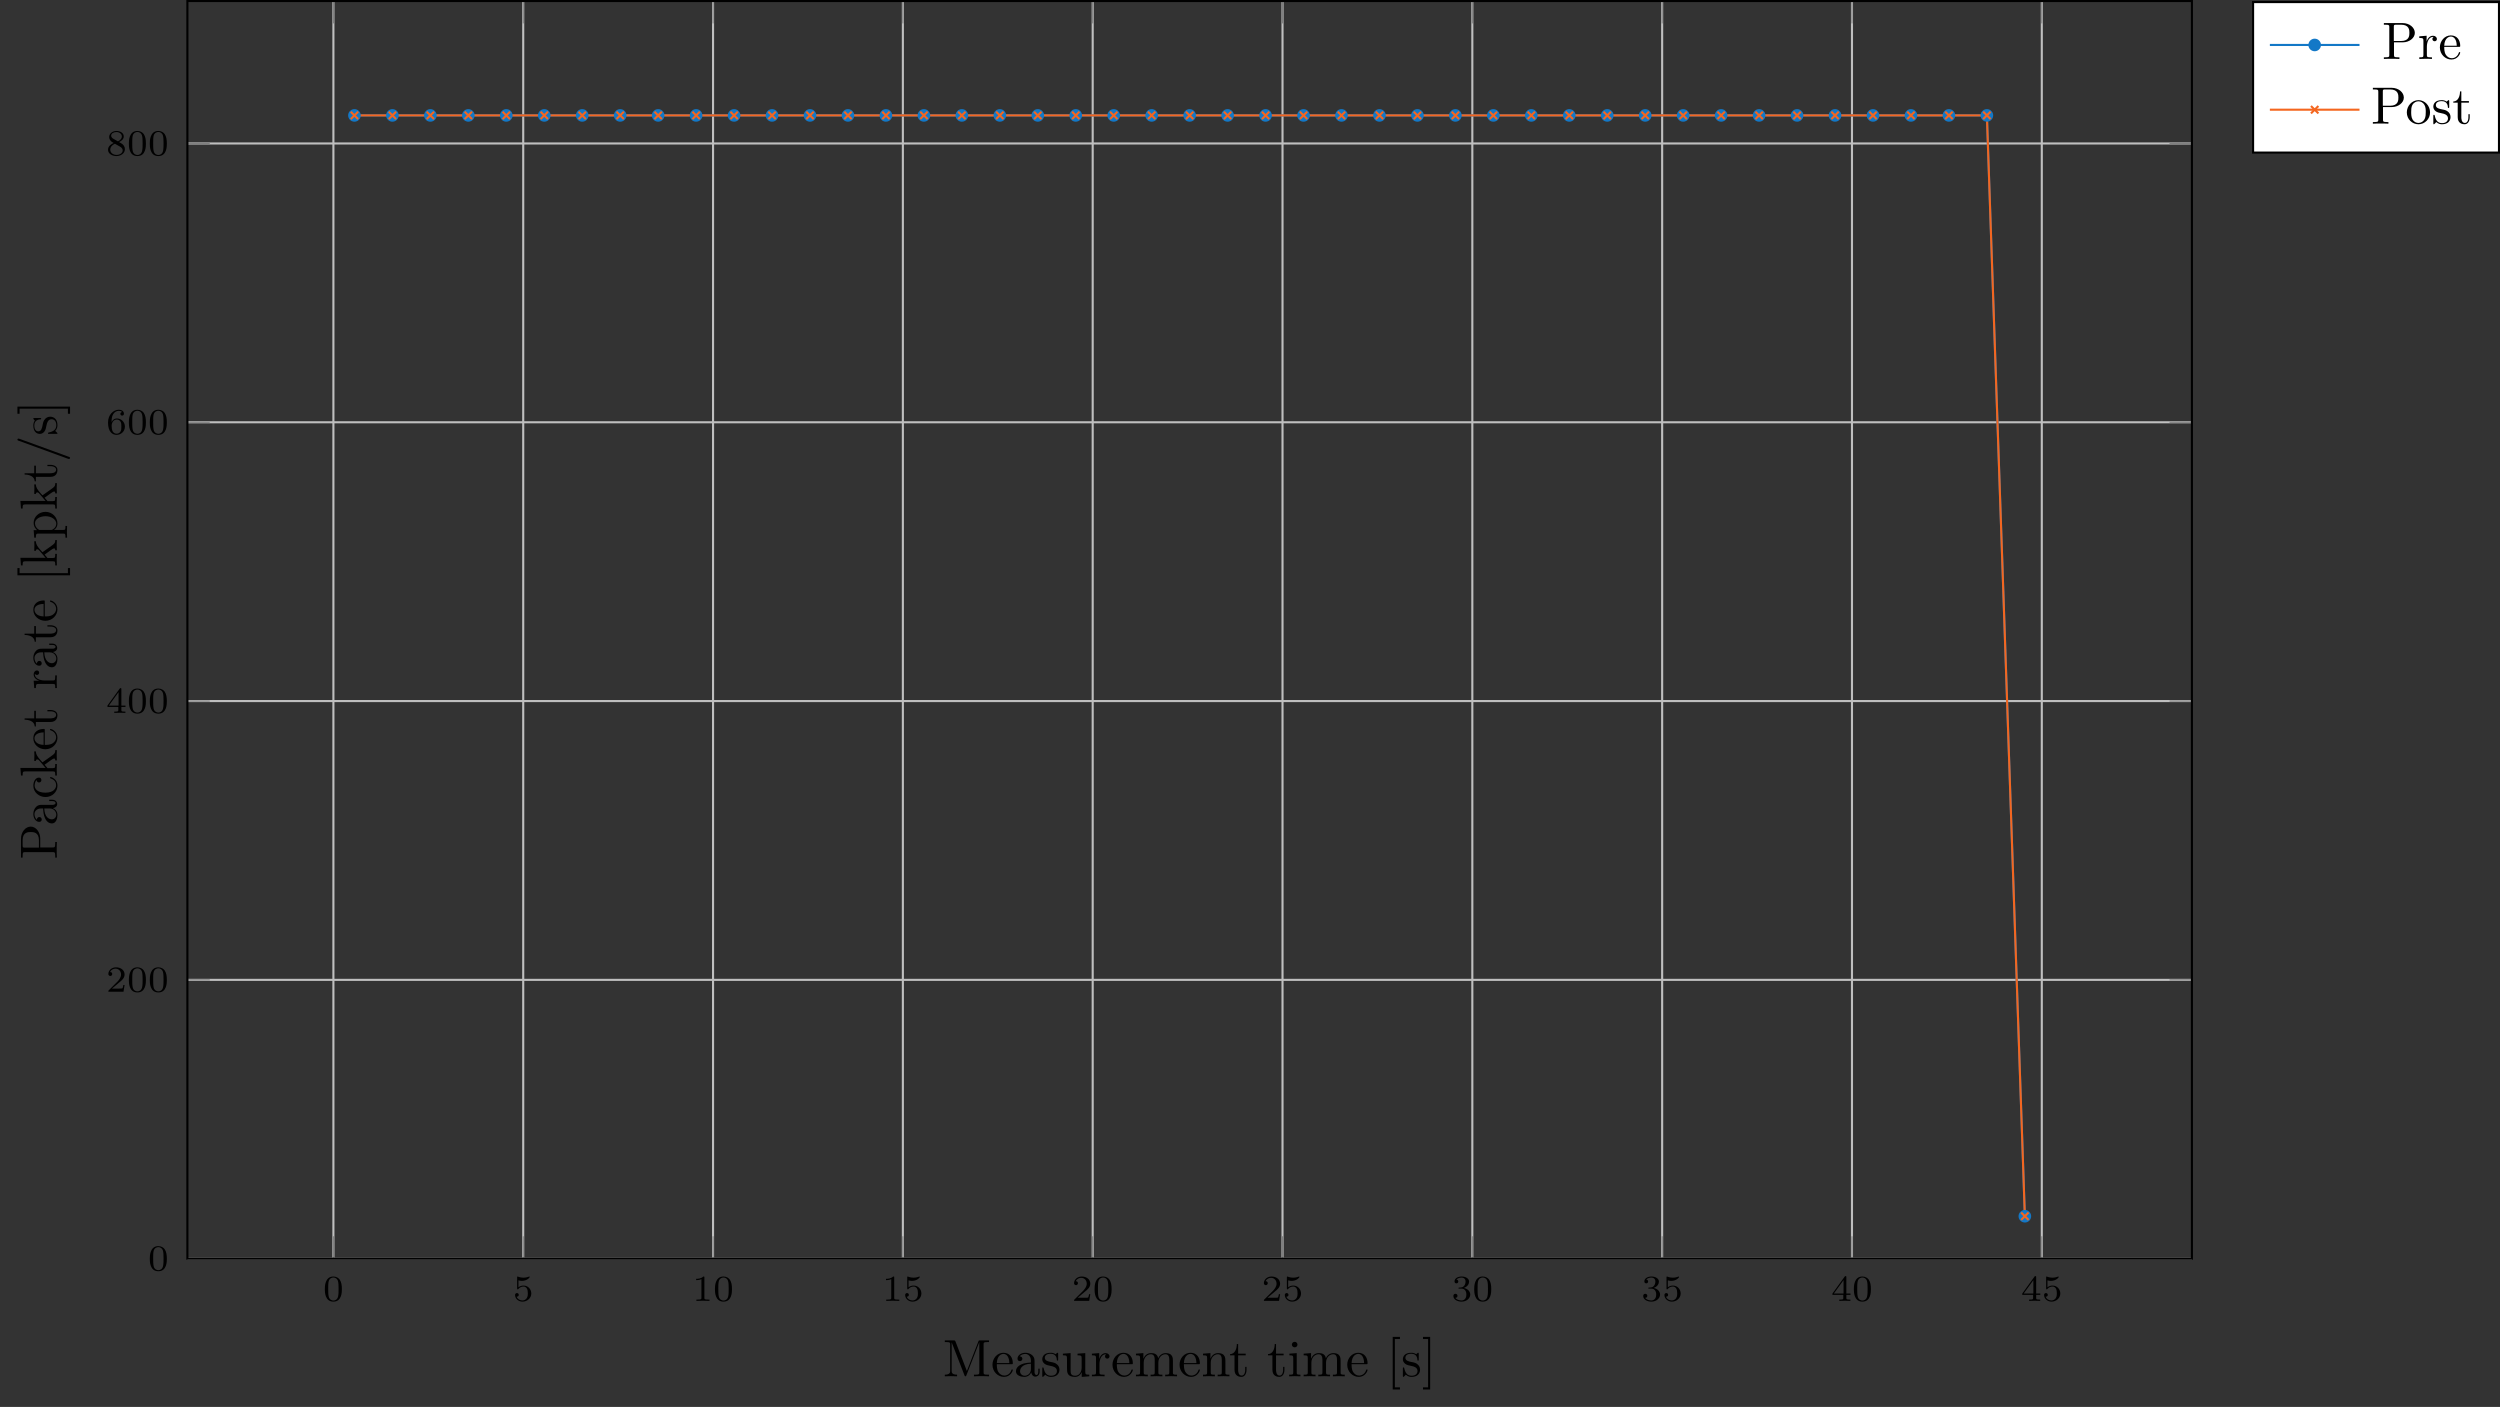 <?xml version="1.0" encoding="UTF-8"?>
<svg xmlns="http://www.w3.org/2000/svg" xmlns:xlink="http://www.w3.org/1999/xlink" width="474.388pt" height="266.974pt" viewBox="0 0 474.388 266.974" version="1.1">
<rect x="0" y="0" width="474.388" height="266.974" fill="#333333" stroke="none"/>
<defs>
<g>
<symbol overflow="visible" id="glyph0-0">
<path style="stroke:none;" d=""/>
</symbol>
<symbol overflow="visible" id="glyph0-1">
<path style="stroke:none;" d="M 3.594 -2.219 C 3.594 -2.984 3.5 -3.547 3.188 -4.031 C 2.969 -4.344 2.531 -4.625 1.984 -4.625 C 0.359 -4.625 0.359 -2.719 0.359 -2.219 C 0.359 -1.719 0.359 0.141 1.984 0.141 C 3.594 0.141 3.594 -1.719 3.594 -2.219 Z M 1.984 -0.062 C 1.656 -0.062 1.234 -0.25 1.094 -0.812 C 1 -1.219 1 -1.797 1 -2.312 C 1 -2.828 1 -3.359 1.094 -3.734 C 1.25 -4.281 1.688 -4.438 1.984 -4.438 C 2.359 -4.438 2.719 -4.203 2.844 -3.797 C 2.953 -3.422 2.969 -2.922 2.969 -2.312 C 2.969 -1.797 2.969 -1.281 2.875 -0.844 C 2.734 -0.203 2.266 -0.062 1.984 -0.062 Z M 1.984 -0.062 "/>
</symbol>
<symbol overflow="visible" id="glyph0-2">
<path style="stroke:none;" d="M 1.078 -3.891 C 1.438 -3.797 1.641 -3.797 1.75 -3.797 C 2.672 -3.797 3.219 -4.422 3.219 -4.531 C 3.219 -4.609 3.172 -4.625 3.141 -4.625 C 3.125 -4.625 3.109 -4.625 3.078 -4.609 C 2.906 -4.547 2.547 -4.406 2.031 -4.406 C 1.828 -4.406 1.469 -4.422 1.016 -4.594 C 0.938 -4.625 0.922 -4.625 0.922 -4.625 C 0.828 -4.625 0.828 -4.547 0.828 -4.438 L 0.828 -2.391 C 0.828 -2.266 0.828 -2.188 0.938 -2.188 C 1 -2.188 1.016 -2.188 1.078 -2.281 C 1.375 -2.656 1.812 -2.719 2.047 -2.719 C 2.469 -2.719 2.656 -2.391 2.688 -2.328 C 2.812 -2.094 2.859 -1.828 2.859 -1.422 C 2.859 -1.219 2.859 -0.812 2.641 -0.5 C 2.469 -0.25 2.172 -0.078 1.828 -0.078 C 1.375 -0.078 0.906 -0.328 0.734 -0.797 C 1 -0.781 1.141 -0.953 1.141 -1.141 C 1.141 -1.438 0.875 -1.484 0.781 -1.484 C 0.781 -1.484 0.438 -1.484 0.438 -1.109 C 0.438 -0.484 1.016 0.141 1.844 0.141 C 2.734 0.141 3.516 -0.516 3.516 -1.406 C 3.516 -2.188 2.922 -2.906 2.062 -2.906 C 1.75 -2.906 1.391 -2.844 1.078 -2.578 Z M 1.078 -3.891 "/>
</symbol>
<symbol overflow="visible" id="glyph0-3">
<path style="stroke:none;" d="M 2.328 -4.438 C 2.328 -4.625 2.328 -4.625 2.125 -4.625 C 1.672 -4.188 1.047 -4.188 0.766 -4.188 L 0.766 -3.938 C 0.922 -3.938 1.391 -3.938 1.766 -4.125 L 1.766 -0.578 C 1.766 -0.344 1.766 -0.25 1.078 -0.25 L 0.812 -0.25 L 0.812 0 C 0.938 0 1.797 -0.031 2.047 -0.031 C 2.266 -0.031 3.141 0 3.297 0 L 3.297 -0.25 L 3.031 -0.25 C 2.328 -0.25 2.328 -0.344 2.328 -0.578 Z M 2.328 -4.438 "/>
</symbol>
<symbol overflow="visible" id="glyph0-4">
<path style="stroke:none;" d="M 3.516 -1.266 L 3.281 -1.266 C 3.266 -1.109 3.188 -0.703 3.094 -0.641 C 3.047 -0.594 2.516 -0.594 2.406 -0.594 L 1.125 -0.594 C 1.859 -1.234 2.109 -1.438 2.516 -1.766 C 3.031 -2.172 3.516 -2.609 3.516 -3.266 C 3.516 -4.109 2.781 -4.625 1.891 -4.625 C 1.031 -4.625 0.438 -4.016 0.438 -3.375 C 0.438 -3.031 0.734 -2.984 0.812 -2.984 C 0.969 -2.984 1.172 -3.109 1.172 -3.359 C 1.172 -3.484 1.125 -3.734 0.766 -3.734 C 0.984 -4.219 1.453 -4.375 1.781 -4.375 C 2.484 -4.375 2.844 -3.828 2.844 -3.266 C 2.844 -2.656 2.406 -2.188 2.188 -1.938 L 0.516 -0.266 C 0.438 -0.203 0.438 -0.188 0.438 0 L 3.312 0 Z M 3.516 -1.266 "/>
</symbol>
<symbol overflow="visible" id="glyph0-5">
<path style="stroke:none;" d="M 1.906 -2.328 C 2.453 -2.328 2.844 -1.953 2.844 -1.203 C 2.844 -0.344 2.328 -0.078 1.938 -0.078 C 1.656 -0.078 1.031 -0.156 0.75 -0.578 C 1.078 -0.578 1.156 -0.812 1.156 -0.969 C 1.156 -1.188 0.984 -1.344 0.766 -1.344 C 0.578 -1.344 0.375 -1.219 0.375 -0.938 C 0.375 -0.281 1.094 0.141 1.938 0.141 C 2.906 0.141 3.578 -0.516 3.578 -1.203 C 3.578 -1.75 3.141 -2.297 2.375 -2.453 C 3.094 -2.719 3.359 -3.234 3.359 -3.672 C 3.359 -4.219 2.734 -4.625 1.953 -4.625 C 1.188 -4.625 0.594 -4.25 0.594 -3.688 C 0.594 -3.453 0.75 -3.328 0.953 -3.328 C 1.172 -3.328 1.312 -3.484 1.312 -3.672 C 1.312 -3.875 1.172 -4.031 0.953 -4.047 C 1.203 -4.344 1.672 -4.422 1.938 -4.422 C 2.25 -4.422 2.688 -4.266 2.688 -3.672 C 2.688 -3.375 2.594 -3.047 2.406 -2.844 C 2.188 -2.578 1.984 -2.562 1.641 -2.531 C 1.469 -2.516 1.453 -2.516 1.422 -2.516 C 1.406 -2.516 1.344 -2.5 1.344 -2.422 C 1.344 -2.328 1.406 -2.328 1.531 -2.328 Z M 1.906 -2.328 "/>
</symbol>
<symbol overflow="visible" id="glyph0-6">
<path style="stroke:none;" d="M 3.688 -1.141 L 3.688 -1.391 L 2.906 -1.391 L 2.906 -4.5 C 2.906 -4.641 2.906 -4.703 2.766 -4.703 C 2.672 -4.703 2.641 -4.703 2.578 -4.594 L 0.266 -1.391 L 0.266 -1.141 L 2.328 -1.141 L 2.328 -0.578 C 2.328 -0.328 2.328 -0.25 1.75 -0.25 L 1.562 -0.25 L 1.562 0 C 1.922 -0.016 2.359 -0.031 2.609 -0.031 C 2.875 -0.031 3.312 -0.016 3.672 0 L 3.672 -0.25 L 3.484 -0.25 C 2.906 -0.25 2.906 -0.328 2.906 -0.578 L 2.906 -1.141 Z M 2.375 -3.938 L 2.375 -1.391 L 0.531 -1.391 Z M 2.375 -3.938 "/>
</symbol>
<symbol overflow="visible" id="glyph0-7">
<path style="stroke:none;" d="M 1.047 -2.281 C 1.047 -2.844 1.094 -3.359 1.359 -3.797 C 1.594 -4.172 1.969 -4.422 2.422 -4.422 C 2.625 -4.422 2.906 -4.375 3.047 -4.188 C 2.875 -4.172 2.719 -4.047 2.719 -3.844 C 2.719 -3.672 2.844 -3.516 3.047 -3.516 C 3.266 -3.516 3.391 -3.656 3.391 -3.859 C 3.391 -4.266 3.094 -4.625 2.406 -4.625 C 1.406 -4.625 0.375 -3.703 0.375 -2.203 C 0.375 -0.406 1.219 0.141 2 0.141 C 2.844 0.141 3.578 -0.516 3.578 -1.422 C 3.578 -2.312 2.875 -2.969 2.062 -2.969 C 1.5 -2.969 1.203 -2.594 1.047 -2.281 Z M 2 -0.078 C 1.641 -0.078 1.375 -0.281 1.219 -0.594 C 1.125 -0.797 1.062 -1.156 1.062 -1.562 C 1.062 -2.25 1.469 -2.766 2.031 -2.766 C 2.344 -2.766 2.562 -2.641 2.734 -2.391 C 2.906 -2.125 2.906 -1.828 2.906 -1.422 C 2.906 -1.031 2.906 -0.734 2.719 -0.453 C 2.562 -0.219 2.328 -0.078 2 -0.078 Z M 2 -0.078 "/>
</symbol>
<symbol overflow="visible" id="glyph0-8">
<path style="stroke:none;" d="M 2.469 -2.516 C 3.016 -2.781 3.359 -3.109 3.359 -3.594 C 3.359 -4.266 2.656 -4.625 1.984 -4.625 C 1.219 -4.625 0.594 -4.125 0.594 -3.469 C 0.594 -3.141 0.75 -2.906 0.875 -2.766 C 1 -2.609 1.047 -2.578 1.453 -2.344 C 1.062 -2.172 0.375 -1.797 0.375 -1.062 C 0.375 -0.297 1.172 0.141 1.969 0.141 C 2.859 0.141 3.578 -0.422 3.578 -1.172 C 3.578 -1.641 3.312 -2.031 2.906 -2.266 C 2.812 -2.328 2.578 -2.453 2.469 -2.516 Z M 1.344 -3.172 C 1.156 -3.281 0.969 -3.469 0.969 -3.734 C 0.969 -4.172 1.469 -4.422 1.969 -4.422 C 2.516 -4.422 3 -4.078 3 -3.594 C 3 -2.969 2.266 -2.656 2.266 -2.656 C 2.25 -2.656 2.234 -2.656 2.188 -2.688 Z M 1.672 -2.203 L 2.641 -1.656 C 2.812 -1.547 3.156 -1.344 3.156 -0.938 C 3.156 -0.406 2.578 -0.078 1.984 -0.078 C 1.344 -0.078 0.797 -0.5 0.797 -1.062 C 0.797 -1.578 1.172 -1.984 1.672 -2.203 Z M 1.672 -2.203 "/>
</symbol>
<symbol overflow="visible" id="glyph1-0">
<path style="stroke:none;" d=""/>
</symbol>
<symbol overflow="visible" id="glyph1-1">
<path style="stroke:none;" d="M 8.766 0 L 8.766 -0.312 L 8.516 -0.312 C 7.75 -0.312 7.734 -0.422 7.734 -0.781 L 7.734 -6.031 C 7.734 -6.391 7.75 -6.5 8.516 -6.5 L 8.766 -6.5 L 8.766 -6.812 L 7.078 -6.812 C 6.812 -6.812 6.812 -6.797 6.75 -6.625 L 4.562 -1 L 2.406 -6.594 C 2.312 -6.812 2.281 -6.812 2.047 -6.812 L 0.375 -6.812 L 0.375 -6.5 L 0.609 -6.5 C 1.375 -6.5 1.391 -6.391 1.391 -6.031 L 1.391 -1.047 C 1.391 -0.781 1.391 -0.312 0.375 -0.312 L 0.375 0 L 1.531 -0.031 L 2.703 0 L 2.703 -0.312 C 1.672 -0.312 1.672 -0.781 1.672 -1.047 L 1.672 -6.422 L 1.688 -6.422 L 4.094 -0.219 C 4.141 -0.094 4.188 0 4.281 0 C 4.391 0 4.422 -0.078 4.469 -0.188 L 6.922 -6.5 L 6.922 -0.781 C 6.922 -0.422 6.906 -0.312 6.141 -0.312 L 5.906 -0.312 L 5.906 0 C 6.266 -0.031 6.953 -0.031 7.344 -0.031 C 7.719 -0.031 8.391 -0.031 8.766 0 Z M 8.766 0 "/>
</symbol>
<symbol overflow="visible" id="glyph1-2">
<path style="stroke:none;" d="M 4.141 -1.188 C 4.141 -1.281 4.062 -1.312 4 -1.312 C 3.922 -1.312 3.891 -1.25 3.875 -1.172 C 3.531 -0.141 2.625 -0.141 2.531 -0.141 C 2.031 -0.141 1.641 -0.438 1.406 -0.812 C 1.109 -1.281 1.109 -1.938 1.109 -2.297 L 3.891 -2.297 C 4.109 -2.297 4.141 -2.297 4.141 -2.516 C 4.141 -3.5 3.594 -4.469 2.359 -4.469 C 1.203 -4.469 0.281 -3.438 0.281 -2.188 C 0.281 -0.859 1.328 0.109 2.469 0.109 C 3.688 0.109 4.141 -1 4.141 -1.188 Z M 3.484 -2.516 L 1.109 -2.516 C 1.172 -4 2.016 -4.25 2.359 -4.25 C 3.375 -4.25 3.484 -2.906 3.484 -2.516 Z M 3.484 -2.516 "/>
</symbol>
<symbol overflow="visible" id="glyph1-3">
<path style="stroke:none;" d="M 4.812 -0.891 L 4.812 -1.453 L 4.562 -1.453 L 4.562 -0.891 C 4.562 -0.312 4.312 -0.25 4.203 -0.25 C 3.875 -0.25 3.844 -0.703 3.844 -0.75 L 3.844 -2.734 C 3.844 -3.156 3.844 -3.547 3.484 -3.922 C 3.094 -4.312 2.594 -4.469 2.109 -4.469 C 1.297 -4.469 0.609 -4 0.609 -3.344 C 0.609 -3.047 0.812 -2.875 1.062 -2.875 C 1.344 -2.875 1.531 -3.078 1.531 -3.328 C 1.531 -3.453 1.469 -3.781 1.016 -3.781 C 1.281 -4.141 1.781 -4.25 2.094 -4.25 C 2.578 -4.25 3.156 -3.859 3.156 -2.969 L 3.156 -2.609 C 2.641 -2.578 1.938 -2.547 1.312 -2.25 C 0.562 -1.906 0.312 -1.391 0.312 -0.953 C 0.312 -0.141 1.281 0.109 1.906 0.109 C 2.578 0.109 3.031 -0.297 3.219 -0.75 C 3.266 -0.359 3.531 0.062 4 0.062 C 4.203 0.062 4.812 -0.078 4.812 -0.891 Z M 3.156 -1.391 C 3.156 -0.453 2.438 -0.109 1.984 -0.109 C 1.5 -0.109 1.094 -0.453 1.094 -0.953 C 1.094 -1.5 1.5 -2.328 3.156 -2.391 Z M 3.156 -1.391 "/>
</symbol>
<symbol overflow="visible" id="glyph1-4">
<path style="stroke:none;" d="M 3.594 -1.281 C 3.594 -1.797 3.297 -2.109 3.172 -2.219 C 2.844 -2.547 2.453 -2.625 2.031 -2.703 C 1.469 -2.812 0.812 -2.938 0.812 -3.516 C 0.812 -3.875 1.062 -4.281 1.922 -4.281 C 3.016 -4.281 3.078 -3.375 3.094 -3.078 C 3.094 -2.984 3.203 -2.984 3.203 -2.984 C 3.344 -2.984 3.344 -3.031 3.344 -3.219 L 3.344 -4.234 C 3.344 -4.391 3.344 -4.469 3.234 -4.469 C 3.188 -4.469 3.156 -4.469 3.031 -4.344 C 3 -4.312 2.906 -4.219 2.859 -4.188 C 2.484 -4.469 2.078 -4.469 1.922 -4.469 C 0.703 -4.469 0.328 -3.797 0.328 -3.234 C 0.328 -2.891 0.484 -2.609 0.75 -2.391 C 1.078 -2.141 1.359 -2.078 2.078 -1.938 C 2.297 -1.891 3.109 -1.734 3.109 -1.016 C 3.109 -0.516 2.766 -0.109 1.984 -0.109 C 1.141 -0.109 0.781 -0.672 0.594 -1.531 C 0.562 -1.656 0.562 -1.688 0.453 -1.688 C 0.328 -1.688 0.328 -1.625 0.328 -1.453 L 0.328 -0.125 C 0.328 0.047 0.328 0.109 0.438 0.109 C 0.484 0.109 0.5 0.094 0.688 -0.094 C 0.703 -0.109 0.703 -0.125 0.891 -0.312 C 1.328 0.094 1.781 0.109 1.984 0.109 C 3.125 0.109 3.594 -0.562 3.594 -1.281 Z M 3.594 -1.281 "/>
</symbol>
<symbol overflow="visible" id="glyph1-5">
<path style="stroke:none;" d="M 5.328 0 L 5.328 -0.312 C 4.641 -0.312 4.562 -0.375 4.562 -0.875 L 4.562 -4.406 L 3.094 -4.297 L 3.094 -3.984 C 3.781 -3.984 3.875 -3.922 3.875 -3.422 L 3.875 -1.656 C 3.875 -0.781 3.391 -0.109 2.656 -0.109 C 1.828 -0.109 1.781 -0.578 1.781 -1.094 L 1.781 -4.406 L 0.312 -4.297 L 0.312 -3.984 C 1.094 -3.984 1.094 -3.953 1.094 -3.078 L 1.094 -1.578 C 1.094 -0.797 1.094 0.109 2.609 0.109 C 3.172 0.109 3.609 -0.172 3.891 -0.781 L 3.891 0.109 Z M 5.328 0 "/>
</symbol>
<symbol overflow="visible" id="glyph1-6">
<path style="stroke:none;" d="M 3.625 -3.797 C 3.625 -4.109 3.312 -4.406 2.891 -4.406 C 2.156 -4.406 1.797 -3.734 1.672 -3.312 L 1.672 -4.406 L 0.281 -4.297 L 0.281 -3.984 C 0.984 -3.984 1.062 -3.922 1.062 -3.422 L 1.062 -0.75 C 1.062 -0.312 0.953 -0.312 0.281 -0.312 L 0.281 0 L 1.422 -0.031 C 1.812 -0.031 2.281 -0.031 2.688 0 L 2.688 -0.312 L 2.469 -0.312 C 1.734 -0.312 1.719 -0.422 1.719 -0.781 L 1.719 -2.312 C 1.719 -3.297 2.141 -4.188 2.891 -4.188 C 2.953 -4.188 2.984 -4.188 3 -4.172 C 2.969 -4.172 2.766 -4.047 2.766 -3.781 C 2.766 -3.516 2.984 -3.359 3.203 -3.359 C 3.375 -3.359 3.625 -3.484 3.625 -3.797 Z M 3.625 -3.797 "/>
</symbol>
<symbol overflow="visible" id="glyph1-7">
<path style="stroke:none;" d="M 8.109 0 L 8.109 -0.312 C 7.594 -0.312 7.344 -0.312 7.328 -0.609 L 7.328 -2.516 C 7.328 -3.375 7.328 -3.672 7.016 -4.031 C 6.875 -4.203 6.547 -4.406 5.969 -4.406 C 5.141 -4.406 4.688 -3.812 4.531 -3.422 C 4.391 -4.297 3.656 -4.406 3.203 -4.406 C 2.469 -4.406 2 -3.984 1.719 -3.359 L 1.719 -4.406 L 0.312 -4.297 L 0.312 -3.984 C 1.016 -3.984 1.094 -3.922 1.094 -3.422 L 1.094 -0.75 C 1.094 -0.312 0.984 -0.312 0.312 -0.312 L 0.312 0 L 1.453 -0.031 L 2.562 0 L 2.562 -0.312 C 1.891 -0.312 1.781 -0.312 1.781 -0.75 L 1.781 -2.594 C 1.781 -3.625 2.5 -4.188 3.125 -4.188 C 3.766 -4.188 3.875 -3.656 3.875 -3.078 L 3.875 -0.75 C 3.875 -0.312 3.766 -0.312 3.094 -0.312 L 3.094 0 L 4.219 -0.031 L 5.328 0 L 5.328 -0.312 C 4.672 -0.312 4.562 -0.312 4.562 -0.75 L 4.562 -2.594 C 4.562 -3.625 5.266 -4.188 5.906 -4.188 C 6.531 -4.188 6.641 -3.656 6.641 -3.078 L 6.641 -0.75 C 6.641 -0.312 6.531 -0.312 5.859 -0.312 L 5.859 0 L 6.984 -0.031 Z M 8.109 0 "/>
</symbol>
<symbol overflow="visible" id="glyph1-8">
<path style="stroke:none;" d="M 5.328 0 L 5.328 -0.312 C 4.812 -0.312 4.562 -0.312 4.562 -0.609 L 4.562 -2.516 C 4.562 -3.375 4.562 -3.672 4.25 -4.031 C 4.109 -4.203 3.781 -4.406 3.203 -4.406 C 2.469 -4.406 2 -3.984 1.719 -3.359 L 1.719 -4.406 L 0.312 -4.297 L 0.312 -3.984 C 1.016 -3.984 1.094 -3.922 1.094 -3.422 L 1.094 -0.75 C 1.094 -0.312 0.984 -0.312 0.312 -0.312 L 0.312 0 L 1.453 -0.031 L 2.562 0 L 2.562 -0.312 C 1.891 -0.312 1.781 -0.312 1.781 -0.75 L 1.781 -2.594 C 1.781 -3.625 2.5 -4.188 3.125 -4.188 C 3.766 -4.188 3.875 -3.656 3.875 -3.078 L 3.875 -0.75 C 3.875 -0.312 3.766 -0.312 3.094 -0.312 L 3.094 0 L 4.219 -0.031 Z M 5.328 0 "/>
</symbol>
<symbol overflow="visible" id="glyph1-9">
<path style="stroke:none;" d="M 3.312 -1.234 L 3.312 -1.797 L 3.062 -1.797 L 3.062 -1.25 C 3.062 -0.516 2.766 -0.141 2.391 -0.141 C 1.719 -0.141 1.719 -1.047 1.719 -1.219 L 1.719 -3.984 L 3.156 -3.984 L 3.156 -4.297 L 1.719 -4.297 L 1.719 -6.125 L 1.469 -6.125 C 1.469 -5.312 1.172 -4.25 0.188 -4.203 L 0.188 -3.984 L 1.031 -3.984 L 1.031 -1.234 C 1.031 -0.016 1.969 0.109 2.328 0.109 C 3.031 0.109 3.312 -0.594 3.312 -1.234 Z M 3.312 -1.234 "/>
</symbol>
<symbol overflow="visible" id="glyph1-10">
<path style="stroke:none;" d="M 2.469 0 L 2.469 -0.312 C 1.797 -0.312 1.766 -0.359 1.766 -0.75 L 1.766 -4.406 L 0.375 -4.297 L 0.375 -3.984 C 1.016 -3.984 1.109 -3.922 1.109 -3.438 L 1.109 -0.75 C 1.109 -0.312 1 -0.312 0.328 -0.312 L 0.328 0 L 1.422 -0.031 C 1.781 -0.031 2.125 -0.016 2.469 0 Z M 1.906 -6.016 C 1.906 -6.297 1.688 -6.547 1.391 -6.547 C 1.047 -6.547 0.844 -6.266 0.844 -6.016 C 0.844 -5.75 1.078 -5.5 1.375 -5.5 C 1.719 -5.5 1.906 -5.766 1.906 -6.016 Z M 1.906 -6.016 "/>
</symbol>
<symbol overflow="visible" id="glyph1-11">
<path style="stroke:none;" d="M 2.547 2.5 L 2.547 2.094 L 1.578 2.094 L 1.578 -7.078 L 2.547 -7.078 L 2.547 -7.484 L 1.172 -7.484 L 1.172 2.5 Z M 2.547 2.5 "/>
</symbol>
<symbol overflow="visible" id="glyph1-12">
<path style="stroke:none;" d="M 1.578 2.5 L 1.578 -7.484 L 0.219 -7.484 L 0.219 -7.078 L 1.188 -7.078 L 1.188 2.094 L 0.219 2.094 L 0.219 2.5 Z M 1.578 2.5 "/>
</symbol>
<symbol overflow="visible" id="glyph1-13">
<path style="stroke:none;" d="M 6.219 -4.953 C 6.219 -5.938 5.234 -6.812 3.875 -6.812 L 0.344 -6.812 L 0.344 -6.5 L 0.594 -6.5 C 1.359 -6.5 1.375 -6.391 1.375 -6.031 L 1.375 -0.781 C 1.375 -0.422 1.359 -0.312 0.594 -0.312 L 0.344 -0.312 L 0.344 0 C 0.703 -0.031 1.438 -0.031 1.812 -0.031 C 2.188 -0.031 2.938 -0.031 3.297 0 L 3.297 -0.312 L 3.047 -0.312 C 2.281 -0.312 2.266 -0.422 2.266 -0.781 L 2.266 -3.156 L 3.953 -3.156 C 5.141 -3.156 6.219 -3.953 6.219 -4.953 Z M 5.188 -4.953 C 5.188 -4.484 5.188 -3.406 3.609 -3.406 L 2.234 -3.406 L 2.234 -6.094 C 2.234 -6.438 2.25 -6.5 2.719 -6.5 L 3.609 -6.5 C 5.188 -6.5 5.188 -5.438 5.188 -4.953 Z M 5.188 -4.953 "/>
</symbol>
<symbol overflow="visible" id="glyph1-14">
<path style="stroke:none;" d="M 4.688 -2.141 C 4.688 -3.406 3.703 -4.469 2.5 -4.469 C 1.25 -4.469 0.281 -3.375 0.281 -2.141 C 0.281 -0.844 1.312 0.109 2.484 0.109 C 3.688 0.109 4.688 -0.875 4.688 -2.141 Z M 3.875 -2.219 C 3.875 -1.859 3.875 -1.312 3.656 -0.875 C 3.422 -0.422 2.984 -0.141 2.5 -0.141 C 2.062 -0.141 1.625 -0.344 1.359 -0.812 C 1.109 -1.25 1.109 -1.859 1.109 -2.219 C 1.109 -2.609 1.109 -3.141 1.344 -3.578 C 1.609 -4.031 2.078 -4.25 2.484 -4.25 C 2.922 -4.25 3.344 -4.031 3.609 -3.594 C 3.875 -3.172 3.875 -2.594 3.875 -2.219 Z M 3.875 -2.219 "/>
</symbol>
<symbol overflow="visible" id="glyph2-0">
<path style="stroke:none;" d=""/>
</symbol>
<symbol overflow="visible" id="glyph2-1">
<path style="stroke:none;" d="M 2.078 -1.938 C 2.297 -1.891 3.109 -1.734 3.109 -1.016 C 3.109 -0.516 2.766 -0.109 1.984 -0.109 C 1.141 -0.109 0.781 -0.672 0.594 -1.531 C 0.562 -1.656 0.562 -1.688 0.453 -1.688 C 0.328 -1.688 0.328 -1.625 0.328 -1.453 L 0.328 -0.125 C 0.328 0.047 0.328 0.109 0.438 0.109 C 0.484 0.109 0.5 0.094 0.688 -0.094 C 0.703 -0.109 0.703 -0.125 0.891 -0.312 C 1.328 0.094 1.781 0.109 1.984 0.109 C 3.125 0.109 3.594 -0.562 3.594 -1.281 C 3.594 -1.797 3.297 -2.109 3.172 -2.219 C 2.844 -2.547 2.453 -2.625 2.031 -2.703 C 1.469 -2.812 0.812 -2.938 0.812 -3.516 C 0.812 -3.875 1.062 -4.281 1.922 -4.281 C 3.016 -4.281 3.078 -3.375 3.094 -3.078 C 3.094 -2.984 3.188 -2.984 3.203 -2.984 C 3.344 -2.984 3.344 -3.031 3.344 -3.219 L 3.344 -4.234 C 3.344 -4.391 3.344 -4.469 3.234 -4.469 C 3.188 -4.469 3.156 -4.469 3.031 -4.344 C 3 -4.312 2.906 -4.219 2.859 -4.188 C 2.484 -4.469 2.078 -4.469 1.922 -4.469 C 0.703 -4.469 0.328 -3.797 0.328 -3.234 C 0.328 -2.891 0.484 -2.609 0.75 -2.391 C 1.078 -2.141 1.359 -2.078 2.078 -1.938 Z M 2.078 -1.938 "/>
</symbol>
<symbol overflow="visible" id="glyph3-0">
<path style="stroke:none;" d=""/>
</symbol>
<symbol overflow="visible" id="glyph3-1">
<path style="stroke:none;" d="M -4.953 -6.219 C -5.938 -6.219 -6.812 -5.234 -6.812 -3.875 L -6.812 -0.344 L -6.5 -0.344 L -6.5 -0.594 C -6.5 -1.359 -6.391 -1.375 -6.031 -1.375 L -0.781 -1.375 C -0.422 -1.375 -0.312 -1.359 -0.312 -0.594 L -0.312 -0.344 L 0 -0.344 C -0.031 -0.703 -0.031 -1.438 -0.031 -1.812 C -0.031 -2.188 -0.031 -2.938 0 -3.297 L -0.312 -3.297 L -0.312 -3.047 C -0.312 -2.281 -0.422 -2.266 -0.781 -2.266 L -3.156 -2.266 L -3.156 -3.953 C -3.156 -5.141 -3.953 -6.219 -4.953 -6.219 Z M -4.953 -5.188 C -4.484 -5.188 -3.406 -5.188 -3.406 -3.609 L -3.406 -2.234 L -6.094 -2.234 C -6.438 -2.234 -6.5 -2.25 -6.5 -2.719 L -6.5 -3.609 C -6.5 -5.188 -5.438 -5.188 -4.953 -5.188 Z M -4.953 -5.188 "/>
</symbol>
<symbol overflow="visible" id="glyph3-2">
<path style="stroke:none;" d="M -0.891 -4.812 L -1.453 -4.812 L -1.453 -4.562 L -0.891 -4.562 C -0.312 -4.562 -0.25 -4.312 -0.25 -4.203 C -0.25 -3.875 -0.703 -3.844 -0.75 -3.844 L -2.734 -3.844 C -3.156 -3.844 -3.547 -3.844 -3.922 -3.484 C -4.312 -3.094 -4.469 -2.594 -4.469 -2.109 C -4.469 -1.297 -4 -0.609 -3.344 -0.609 C -3.047 -0.609 -2.875 -0.812 -2.875 -1.062 C -2.875 -1.344 -3.078 -1.531 -3.328 -1.531 C -3.453 -1.531 -3.781 -1.469 -3.781 -1.016 C -4.141 -1.281 -4.25 -1.781 -4.25 -2.094 C -4.25 -2.578 -3.859 -3.156 -2.969 -3.156 L -2.609 -3.156 C -2.578 -2.641 -2.547 -1.938 -2.25 -1.312 C -1.906 -0.562 -1.391 -0.312 -0.953 -0.312 C -0.141 -0.312 0.109 -1.281 0.109 -1.906 C 0.109 -2.578 -0.297 -3.031 -0.75 -3.219 C -0.359 -3.266 0.062 -3.531 0.062 -4 C 0.062 -4.203 -0.078 -4.812 -0.891 -4.812 Z M -1.391 -3.156 C -0.453 -3.156 -0.109 -2.438 -0.109 -1.984 C -0.109 -1.5 -0.453 -1.094 -0.953 -1.094 C -1.5 -1.094 -2.328 -1.5 -2.391 -3.156 Z M -1.391 -3.156 "/>
</symbol>
<symbol overflow="visible" id="glyph3-3">
<path style="stroke:none;" d="M -1.188 -4.141 C -1.281 -4.141 -1.281 -4.031 -1.281 -4 C -1.281 -3.922 -1.25 -3.891 -1.188 -3.875 C -0.266 -3.594 -0.141 -2.938 -0.141 -2.578 C -0.141 -2.047 -0.562 -1.172 -2.172 -1.172 C -3.797 -1.172 -4.219 -1.984 -4.219 -2.516 C -4.219 -2.609 -4.203 -3.234 -3.844 -3.578 C -3.812 -3.172 -3.516 -3.109 -3.391 -3.109 C -3.125 -3.109 -2.938 -3.297 -2.938 -3.562 C -2.938 -3.828 -3.094 -4.031 -3.406 -4.031 C -4.078 -4.031 -4.469 -3.266 -4.469 -2.5 C -4.469 -1.25 -3.391 -0.344 -2.156 -0.344 C -0.875 -0.344 0.109 -1.328 0.109 -2.484 C 0.109 -3.812 -1.094 -4.141 -1.188 -4.141 Z M -1.188 -4.141 "/>
</symbol>
<symbol overflow="visible" id="glyph3-4">
<path style="stroke:none;" d="M 0 -5.094 L -0.312 -5.094 C -0.312 -4.719 -0.312 -4.5 -0.844 -4.125 L -2.625 -2.859 C -2.641 -2.844 -2.703 -2.797 -2.734 -2.797 C -2.766 -2.797 -3.375 -3.516 -3.453 -3.609 C -3.953 -4.234 -3.984 -4.656 -3.984 -4.859 L -4.297 -4.859 C -4.266 -4.578 -4.266 -4.453 -4.266 -4.172 C -4.266 -3.812 -4.281 -3.188 -4.297 -3.047 L -3.984 -3.047 C -3.984 -3.234 -3.875 -3.344 -3.734 -3.344 C -3.531 -3.344 -3.422 -3.203 -3.344 -3.125 L -2.141 -1.719 L -6.922 -1.719 L -6.812 -0.281 L -6.5 -0.281 C -6.5 -0.984 -6.438 -1.062 -5.938 -1.062 L -0.75 -1.062 C -0.312 -1.062 -0.312 -0.953 -0.312 -0.281 L 0 -0.281 L -0.031 -1.359 L 0 -2.469 L -0.312 -2.469 C -0.312 -1.797 -0.312 -1.688 -0.75 -1.688 L -1.781 -1.688 L -2.328 -2.328 C -1.281 -3.094 -0.719 -3.516 -0.531 -3.516 C -0.344 -3.516 -0.312 -3.344 -0.312 -3.156 L 0 -3.156 L -0.031 -4.234 C -0.031 -4.516 -0.016 -4.812 0 -5.094 Z M 0 -5.094 "/>
</symbol>
<symbol overflow="visible" id="glyph3-5">
<path style="stroke:none;" d="M -1.188 -4.141 C -1.281 -4.141 -1.312 -4.062 -1.312 -4 C -1.312 -3.922 -1.25 -3.891 -1.172 -3.875 C -0.141 -3.531 -0.141 -2.625 -0.141 -2.531 C -0.141 -2.031 -0.438 -1.641 -0.812 -1.406 C -1.281 -1.109 -1.938 -1.109 -2.297 -1.109 L -2.297 -3.891 C -2.297 -4.109 -2.297 -4.141 -2.516 -4.141 C -3.5 -4.141 -4.469 -3.594 -4.469 -2.359 C -4.469 -1.203 -3.438 -0.281 -2.188 -0.281 C -0.859 -0.281 0.109 -1.328 0.109 -2.469 C 0.109 -3.688 -1 -4.141 -1.188 -4.141 Z M -2.516 -3.484 L -2.516 -1.109 C -4 -1.172 -4.25 -2.016 -4.25 -2.359 C -4.25 -3.375 -2.906 -3.484 -2.516 -3.484 Z M -2.516 -3.484 "/>
</symbol>
<symbol overflow="visible" id="glyph3-6">
<path style="stroke:none;" d="M -1.234 -3.312 L -1.797 -3.312 L -1.797 -3.062 L -1.25 -3.062 C -0.516 -3.062 -0.141 -2.766 -0.141 -2.391 C -0.141 -1.719 -1.047 -1.719 -1.219 -1.719 L -3.984 -1.719 L -3.984 -3.156 L -4.297 -3.156 L -4.297 -1.719 L -6.125 -1.719 L -6.125 -1.469 C -5.312 -1.469 -4.25 -1.172 -4.203 -0.188 L -3.984 -0.188 L -3.984 -1.031 L -1.234 -1.031 C -0.016 -1.031 0.109 -1.969 0.109 -2.328 C 0.109 -3.031 -0.594 -3.312 -1.234 -3.312 Z M -1.234 -3.312 "/>
</symbol>
<symbol overflow="visible" id="glyph3-7">
<path style="stroke:none;" d="M -3.797 -3.625 C -4.109 -3.625 -4.406 -3.312 -4.406 -2.891 C -4.406 -2.156 -3.734 -1.797 -3.312 -1.672 L -4.406 -1.672 L -4.297 -0.281 L -3.984 -0.281 C -3.984 -0.984 -3.922 -1.062 -3.422 -1.062 L -0.75 -1.062 C -0.312 -1.062 -0.312 -0.953 -0.312 -0.281 L 0 -0.281 L -0.031 -1.422 C -0.031 -1.812 -0.031 -2.281 0 -2.688 L -0.312 -2.688 L -0.312 -2.469 C -0.312 -1.734 -0.422 -1.719 -0.781 -1.719 L -2.312 -1.719 C -3.297 -1.719 -4.188 -2.141 -4.188 -2.891 C -4.188 -2.953 -4.188 -2.984 -4.172 -3 C -4.172 -2.969 -4.047 -2.766 -3.781 -2.766 C -3.516 -2.766 -3.359 -2.984 -3.359 -3.203 C -3.359 -3.375 -3.484 -3.625 -3.797 -3.625 Z M -3.797 -3.625 "/>
</symbol>
<symbol overflow="visible" id="glyph3-8">
<path style="stroke:none;" d="M 2.5 -2.547 L 2.094 -2.547 L 2.094 -1.578 L -7.078 -1.578 L -7.078 -2.547 L -7.484 -2.547 L -7.484 -1.172 L 2.5 -1.172 Z M 2.5 -2.547 "/>
</symbol>
<symbol overflow="visible" id="glyph3-9">
<path style="stroke:none;" d="M 2.5 -1.578 L -7.484 -1.578 L -7.484 -0.219 L -7.078 -0.219 L -7.078 -1.188 L 2.094 -1.188 L 2.094 -0.219 L 2.5 -0.219 Z M 2.5 -1.578 "/>
</symbol>
<symbol overflow="visible" id="glyph4-0">
<path style="stroke:none;" d=""/>
</symbol>
<symbol overflow="visible" id="glyph4-1">
<path style="stroke:none;" d="M -0.75 -1.062 C -0.312 -1.062 -0.312 -0.953 -0.312 -0.281 L 0 -0.281 C -0.016 -0.609 -0.031 -1.078 -0.031 -1.359 C -0.031 -1.672 -0.016 -2.062 0 -2.469 L -0.312 -2.469 C -0.312 -1.797 -0.312 -1.688 -0.75 -1.688 L -1.781 -1.688 L -2.328 -2.328 C -1.281 -3.094 -0.719 -3.516 -0.531 -3.516 C -0.344 -3.516 -0.312 -3.344 -0.312 -3.156 L 0 -3.156 C -0.016 -3.422 -0.031 -4.016 -0.031 -4.234 C -0.031 -4.516 -0.016 -4.812 0 -5.094 L -0.312 -5.094 C -0.312 -4.719 -0.312 -4.5 -0.844 -4.125 L -2.625 -2.859 C -2.641 -2.844 -2.703 -2.797 -2.734 -2.797 C -2.766 -2.797 -3.375 -3.516 -3.453 -3.609 C -3.953 -4.234 -3.984 -4.656 -3.984 -4.859 L -4.297 -4.859 C -4.266 -4.578 -4.266 -4.453 -4.266 -4.172 C -4.266 -3.812 -4.281 -3.188 -4.297 -3.047 L -3.984 -3.047 C -3.984 -3.234 -3.875 -3.344 -3.734 -3.344 C -3.531 -3.344 -3.422 -3.203 -3.344 -3.125 L -2.141 -1.719 L -6.922 -1.719 L -6.812 -0.281 L -6.5 -0.281 C -6.5 -0.984 -6.438 -1.062 -5.938 -1.062 Z M -0.75 -1.062 "/>
</symbol>
<symbol overflow="visible" id="glyph4-2">
<path style="stroke:none;" d="M -3.75 -1.719 L -4.406 -1.719 L -4.297 -0.281 L -3.984 -0.281 C -3.984 -0.984 -3.922 -1.062 -3.484 -1.062 L 1.172 -1.062 C 1.625 -1.062 1.625 -0.953 1.625 -0.281 L 1.938 -0.281 C 1.922 -0.625 1.906 -1.141 1.906 -1.391 C 1.906 -1.672 1.922 -2.172 1.938 -2.516 L 1.625 -2.516 C 1.625 -1.859 1.625 -1.75 1.172 -1.75 L -0.594 -1.75 C -0.422 -1.797 0.109 -2.219 0.109 -2.969 C 0.109 -4.156 -0.875 -5.188 -2.156 -5.188 C -3.422 -5.188 -4.406 -4.234 -4.406 -3.109 C -4.406 -2.328 -3.969 -1.906 -3.75 -1.719 Z M -1.141 -1.75 L -3.359 -1.75 C -3.875 -2.031 -4.156 -2.516 -4.156 -3.031 C -4.156 -3.766 -3.281 -4.359 -2.156 -4.359 C -0.953 -4.359 -0.109 -3.672 -0.109 -2.938 C -0.109 -2.531 -0.312 -2.156 -0.719 -1.891 C -0.922 -1.75 -0.938 -1.75 -1.141 -1.75 Z M -1.141 -1.75 "/>
</symbol>
<symbol overflow="visible" id="glyph4-3">
<path style="stroke:none;" d="M -3.984 -1.719 L -3.984 -3.156 L -4.297 -3.156 L -4.297 -1.719 L -6.125 -1.719 L -6.125 -1.469 C -5.312 -1.469 -4.25 -1.172 -4.203 -0.188 L -3.984 -0.188 L -3.984 -1.031 L -1.234 -1.031 C -0.016 -1.031 0.109 -1.969 0.109 -2.328 C 0.109 -3.031 -0.594 -3.312 -1.234 -3.312 L -1.797 -3.312 L -1.797 -3.062 L -1.25 -3.062 C -0.516 -3.062 -0.141 -2.766 -0.141 -2.391 C -0.141 -1.719 -1.047 -1.719 -1.219 -1.719 Z M -3.984 -1.719 "/>
</symbol>
<symbol overflow="visible" id="glyph4-4">
<path style="stroke:none;" d="M -1.938 -2.078 C -1.891 -2.297 -1.734 -3.109 -1.016 -3.109 C -0.516 -3.109 -0.109 -2.766 -0.109 -1.984 C -0.109 -1.141 -0.672 -0.781 -1.531 -0.594 C -1.656 -0.562 -1.688 -0.562 -1.688 -0.453 C -1.688 -0.328 -1.625 -0.328 -1.453 -0.328 L -0.125 -0.328 C 0.047 -0.328 0.109 -0.328 0.109 -0.438 C 0.109 -0.484 0.094 -0.5 -0.094 -0.688 C -0.109 -0.703 -0.125 -0.703 -0.312 -0.891 C 0.094 -1.328 0.109 -1.781 0.109 -1.984 C 0.109 -3.125 -0.562 -3.594 -1.281 -3.594 C -1.797 -3.594 -2.109 -3.297 -2.219 -3.172 C -2.547 -2.844 -2.625 -2.453 -2.703 -2.031 C -2.812 -1.469 -2.938 -0.812 -3.516 -0.812 C -3.875 -0.812 -4.281 -1.062 -4.281 -1.922 C -4.281 -3.016 -3.375 -3.078 -3.078 -3.094 C -2.984 -3.094 -2.984 -3.188 -2.984 -3.203 C -2.984 -3.344 -3.031 -3.344 -3.219 -3.344 L -4.234 -3.344 C -4.391 -3.344 -4.469 -3.344 -4.469 -3.234 C -4.469 -3.188 -4.469 -3.156 -4.344 -3.031 C -4.312 -3 -4.219 -2.906 -4.188 -2.859 C -4.469 -2.484 -4.469 -2.078 -4.469 -1.922 C -4.469 -0.703 -3.797 -0.328 -3.234 -0.328 C -2.891 -0.328 -2.609 -0.484 -2.391 -0.75 C -2.141 -1.078 -2.078 -1.359 -1.938 -2.078 Z M -1.938 -2.078 "/>
</symbol>
<symbol overflow="visible" id="glyph5-0">
<path style="stroke:none;" d=""/>
</symbol>
<symbol overflow="visible" id="glyph5-1">
<path style="stroke:none;" d="M -7.094 -4.375 C -7.234 -4.422 -7.266 -4.422 -7.281 -4.422 C -7.391 -4.422 -7.484 -4.344 -7.484 -4.234 C -7.484 -4.156 -7.453 -4.094 -7.391 -4.062 L 2.109 -0.594 C 2.25 -0.547 2.281 -0.547 2.297 -0.547 C 2.406 -0.547 2.5 -0.641 2.5 -0.75 C 2.5 -0.875 2.422 -0.906 2.25 -0.969 Z M -7.094 -4.375 "/>
</symbol>
</g>
<clipPath id="clip1">
  <path d="M 427 0 L 474.387 0 L 474.387 29 L 427 29 Z M 427 0 "/>
</clipPath>
<clipPath id="clip2">
  <path d="M 427 0 L 474.387 0 L 474.387 30 L 427 30 Z M 427 0 "/>
</clipPath>
</defs>
<g id="surface1">
<path style="fill:none;stroke-width:0.399;stroke-linecap:butt;stroke-linejoin:miter;stroke:rgb(75%,75%,75%);stroke-opacity:1;stroke-miterlimit:10;" d="M -3.99 0 L -3.99 238.641 M 32.029 0 L 32.029 238.641 M 68.049 0 L 68.049 238.641 M 104.068 0 L 104.068 238.641 M 140.088 0 L 140.088 238.641 M 176.107 0 L 176.107 238.641 M 212.127 0 L 212.127 238.641 M 248.146 0 L 248.146 238.641 M 284.166 0 L 284.166 238.641 M 320.185 0 L 320.185 238.641 " transform="matrix(1,0,0,-1,67.256,238.836)"/>
<path style="fill:none;stroke-width:0.399;stroke-linecap:butt;stroke-linejoin:miter;stroke:rgb(75%,75%,75%);stroke-opacity:1;stroke-miterlimit:10;" d="M -31.697 0 L 348.67 0 M -31.697 52.902 L 348.67 52.902 M -31.697 105.805 L 348.67 105.805 M -31.697 158.707 L 348.67 158.707 M -31.697 211.613 L 348.67 211.613 " transform="matrix(1,0,0,-1,67.256,238.836)"/>
<path style="fill:none;stroke-width:0.199;stroke-linecap:butt;stroke-linejoin:miter;stroke:rgb(50%,50%,50%);stroke-opacity:1;stroke-miterlimit:10;" d="M -3.99 0 L -3.99 4.25 M 32.029 0 L 32.029 4.25 M 68.049 0 L 68.049 4.25 M 104.068 0 L 104.068 4.25 M 140.088 0 L 140.088 4.25 M 176.107 0 L 176.107 4.25 M 212.127 0 L 212.127 4.25 M 248.146 0 L 248.146 4.25 M 284.166 0 L 284.166 4.25 M 320.185 0 L 320.185 4.25 M -3.99 238.641 L -3.99 234.391 M 32.029 238.641 L 32.029 234.391 M 68.049 238.641 L 68.049 234.391 M 104.068 238.641 L 104.068 234.391 M 140.088 238.641 L 140.088 234.391 M 176.107 238.641 L 176.107 234.391 M 212.127 238.641 L 212.127 234.391 M 248.146 238.641 L 248.146 234.391 M 284.166 238.641 L 284.166 234.391 M 320.185 238.641 L 320.185 234.391 " transform="matrix(1,0,0,-1,67.256,238.836)"/>
<path style="fill:none;stroke-width:0.199;stroke-linecap:butt;stroke-linejoin:miter;stroke:rgb(50%,50%,50%);stroke-opacity:1;stroke-miterlimit:10;" d="M -31.697 0 L -27.447 0 M -31.697 52.902 L -27.447 52.902 M -31.697 105.805 L -27.447 105.805 M -31.697 158.707 L -27.447 158.707 M -31.697 211.613 L -27.447 211.613 M 348.67 0 L 344.42 0 M 348.67 52.902 L 344.42 52.902 M 348.67 105.805 L 344.42 105.805 M 348.67 158.707 L 344.42 158.707 M 348.67 211.613 L 344.42 211.613 " transform="matrix(1,0,0,-1,67.256,238.836)"/>
<path style="fill:none;stroke-width:0.399;stroke-linecap:butt;stroke-linejoin:miter;stroke:rgb(0%,0%,0%);stroke-opacity:1;stroke-miterlimit:10;" d="M -31.697 0 L -31.697 238.641 L 348.67 238.641 L 348.67 0 Z M -31.697 0 " transform="matrix(1,0,0,-1,67.256,238.836)"/>
<g style="fill:rgb(0%,0%,0%);fill-opacity:1;">
  <use xlink:href="#glyph0-1" x="61.28" y="246.851"/>
</g>
<g style="fill:rgb(0%,0%,0%);fill-opacity:1;">
  <use xlink:href="#glyph0-2" x="97.3" y="246.851"/>
</g>
<g style="fill:rgb(0%,0%,0%);fill-opacity:1;">
  <use xlink:href="#glyph0-3" x="131.333" y="246.851"/>
  <use xlink:href="#glyph0-1" x="135.304" y="246.851"/>
</g>
<g style="fill:rgb(0%,0%,0%);fill-opacity:1;">
  <use xlink:href="#glyph0-3" x="167.352" y="246.851"/>
  <use xlink:href="#glyph0-2" x="171.323" y="246.851"/>
</g>
<g style="fill:rgb(0%,0%,0%);fill-opacity:1;">
  <use xlink:href="#glyph0-4" x="203.371" y="246.851"/>
  <use xlink:href="#glyph0-1" x="207.342" y="246.851"/>
</g>
<g style="fill:rgb(0%,0%,0%);fill-opacity:1;">
  <use xlink:href="#glyph0-4" x="239.39" y="246.851"/>
  <use xlink:href="#glyph0-2" x="243.361" y="246.851"/>
</g>
<g style="fill:rgb(0%,0%,0%);fill-opacity:1;">
  <use xlink:href="#glyph0-5" x="275.409" y="246.851"/>
  <use xlink:href="#glyph0-1" x="279.38" y="246.851"/>
</g>
<g style="fill:rgb(0%,0%,0%);fill-opacity:1;">
  <use xlink:href="#glyph0-5" x="311.429" y="246.851"/>
  <use xlink:href="#glyph0-2" x="315.4" y="246.851"/>
</g>
<g style="fill:rgb(0%,0%,0%);fill-opacity:1;">
  <use xlink:href="#glyph0-6" x="347.448" y="246.851"/>
  <use xlink:href="#glyph0-1" x="351.419" y="246.851"/>
</g>
<g style="fill:rgb(0%,0%,0%);fill-opacity:1;">
  <use xlink:href="#glyph0-6" x="383.467" y="246.851"/>
  <use xlink:href="#glyph0-2" x="387.438" y="246.851"/>
</g>
<g style="fill:rgb(0%,0%,0%);fill-opacity:1;">
  <use xlink:href="#glyph0-1" x="28.066" y="241.084"/>
</g>
<g style="fill:rgb(0%,0%,0%);fill-opacity:1;">
  <use xlink:href="#glyph0-4" x="20.123" y="188.181"/>
  <use xlink:href="#glyph0-1" x="24.094" y="188.181"/>
  <use xlink:href="#glyph0-1" x="28.065" y="188.181"/>
</g>
<g style="fill:rgb(0%,0%,0%);fill-opacity:1;">
  <use xlink:href="#glyph0-6" x="20.123" y="135.279"/>
  <use xlink:href="#glyph0-1" x="24.094" y="135.279"/>
  <use xlink:href="#glyph0-1" x="28.065" y="135.279"/>
</g>
<g style="fill:rgb(0%,0%,0%);fill-opacity:1;">
  <use xlink:href="#glyph0-7" x="20.123" y="82.377"/>
  <use xlink:href="#glyph0-1" x="24.094" y="82.377"/>
  <use xlink:href="#glyph0-1" x="28.065" y="82.377"/>
</g>
<g style="fill:rgb(0%,0%,0%);fill-opacity:1;">
  <use xlink:href="#glyph0-8" x="20.123" y="29.475"/>
  <use xlink:href="#glyph0-1" x="24.094" y="29.475"/>
  <use xlink:href="#glyph0-1" x="28.065" y="29.475"/>
</g>
<path style="fill:none;stroke-width:0.399;stroke-linecap:butt;stroke-linejoin:miter;stroke:rgb(7.756%,46.933%,78.043%);stroke-opacity:1;stroke-miterlimit:10;" d="M 0.002 216.938 L 309.767 216.938 L 316.971 8.051 " transform="matrix(1,0,0,-1,67.256,238.836)"/>
<path style="fill:none;stroke-width:0.399;stroke-linecap:butt;stroke-linejoin:miter;stroke:rgb(95.398%,40.085%,12.253%);stroke-opacity:1;stroke-miterlimit:10;" d="M 0.002 216.938 L 7.205 216.941 L 14.408 216.934 L 21.611 216.941 L 28.814 216.934 L 36.021 216.941 L 43.224 216.934 L 50.428 216.941 L 57.631 216.934 L 64.834 216.941 L 72.037 216.938 L 79.244 216.941 L 86.447 216.938 L 93.65 216.941 L 100.853 216.938 L 108.056 216.941 L 115.264 216.934 L 122.467 216.941 L 129.67 216.934 L 136.873 216.941 L 144.076 216.934 L 151.283 216.941 L 158.486 216.934 L 165.689 216.941 L 172.892 216.934 L 180.096 216.941 L 187.303 216.934 L 194.506 216.941 L 201.709 216.938 L 208.912 216.938 L 216.115 216.934 L 223.318 216.941 L 230.521 216.938 L 302.56 216.938 L 309.767 216.941 L 316.971 8.055 " transform="matrix(1,0,0,-1,67.256,238.836)"/>
<path style="fill-rule:nonzero;fill:rgb(7.756%,46.933%,78.043%);fill-opacity:1;stroke-width:0.399;stroke-linecap:butt;stroke-linejoin:miter;stroke:rgb(7.756%,46.933%,78.043%);stroke-opacity:1;stroke-miterlimit:10;" d="M 0.998 216.938 C 0.998 217.488 0.549 217.934 0.002 217.934 C -0.549 217.934 -0.994 217.488 -0.994 216.938 C -0.994 216.387 -0.549 215.941 0.002 215.941 C 0.549 215.941 0.998 216.387 0.998 216.938 Z M 0.998 216.938 " transform="matrix(1,0,0,-1,67.256,238.836)"/>
<path style="fill-rule:nonzero;fill:rgb(7.756%,46.933%,78.043%);fill-opacity:1;stroke-width:0.399;stroke-linecap:butt;stroke-linejoin:miter;stroke:rgb(7.756%,46.933%,78.043%);stroke-opacity:1;stroke-miterlimit:10;" d="M 8.201 216.938 C 8.201 217.488 7.756 217.934 7.205 217.934 C 6.654 217.934 6.209 217.488 6.209 216.938 C 6.209 216.387 6.654 215.941 7.205 215.941 C 7.756 215.941 8.201 216.387 8.201 216.938 Z M 8.201 216.938 " transform="matrix(1,0,0,-1,67.256,238.836)"/>
<path style="fill-rule:nonzero;fill:rgb(7.756%,46.933%,78.043%);fill-opacity:1;stroke-width:0.399;stroke-linecap:butt;stroke-linejoin:miter;stroke:rgb(7.756%,46.933%,78.043%);stroke-opacity:1;stroke-miterlimit:10;" d="M 15.404 216.938 C 15.404 217.488 14.959 217.934 14.408 217.934 C 13.857 217.934 13.412 217.488 13.412 216.938 C 13.412 216.387 13.857 215.941 14.408 215.941 C 14.959 215.941 15.404 216.387 15.404 216.938 Z M 15.404 216.938 " transform="matrix(1,0,0,-1,67.256,238.836)"/>
<path style="fill-rule:nonzero;fill:rgb(7.756%,46.933%,78.043%);fill-opacity:1;stroke-width:0.399;stroke-linecap:butt;stroke-linejoin:miter;stroke:rgb(7.756%,46.933%,78.043%);stroke-opacity:1;stroke-miterlimit:10;" d="M 22.607 216.938 C 22.607 217.488 22.162 217.934 21.611 217.934 C 21.06 217.934 20.615 217.488 20.615 216.938 C 20.615 216.387 21.06 215.941 21.611 215.941 C 22.162 215.941 22.607 216.387 22.607 216.938 Z M 22.607 216.938 " transform="matrix(1,0,0,-1,67.256,238.836)"/>
<path style="fill-rule:nonzero;fill:rgb(7.756%,46.933%,78.043%);fill-opacity:1;stroke-width:0.399;stroke-linecap:butt;stroke-linejoin:miter;stroke:rgb(7.756%,46.933%,78.043%);stroke-opacity:1;stroke-miterlimit:10;" d="M 29.81 216.938 C 29.81 217.488 29.365 217.934 28.814 217.934 C 28.267 217.934 27.818 217.488 27.818 216.938 C 27.818 216.387 28.267 215.941 28.814 215.941 C 29.365 215.941 29.81 216.387 29.81 216.938 Z M 29.81 216.938 " transform="matrix(1,0,0,-1,67.256,238.836)"/>
<path style="fill-rule:nonzero;fill:rgb(7.756%,46.933%,78.043%);fill-opacity:1;stroke-width:0.399;stroke-linecap:butt;stroke-linejoin:miter;stroke:rgb(7.756%,46.933%,78.043%);stroke-opacity:1;stroke-miterlimit:10;" d="M 37.017 216.938 C 37.017 217.488 36.568 217.934 36.021 217.934 C 35.471 217.934 35.025 217.488 35.025 216.938 C 35.025 216.387 35.471 215.941 36.021 215.941 C 36.568 215.941 37.017 216.387 37.017 216.938 Z M 37.017 216.938 " transform="matrix(1,0,0,-1,67.256,238.836)"/>
<path style="fill-rule:nonzero;fill:rgb(7.756%,46.933%,78.043%);fill-opacity:1;stroke-width:0.399;stroke-linecap:butt;stroke-linejoin:miter;stroke:rgb(7.756%,46.933%,78.043%);stroke-opacity:1;stroke-miterlimit:10;" d="M 44.221 216.938 C 44.221 217.488 43.775 217.934 43.224 217.934 C 42.674 217.934 42.228 217.488 42.228 216.938 C 42.228 216.387 42.674 215.941 43.224 215.941 C 43.775 215.941 44.221 216.387 44.221 216.938 Z M 44.221 216.938 " transform="matrix(1,0,0,-1,67.256,238.836)"/>
<path style="fill-rule:nonzero;fill:rgb(7.756%,46.933%,78.043%);fill-opacity:1;stroke-width:0.399;stroke-linecap:butt;stroke-linejoin:miter;stroke:rgb(7.756%,46.933%,78.043%);stroke-opacity:1;stroke-miterlimit:10;" d="M 51.424 216.938 C 51.424 217.488 50.978 217.934 50.428 217.934 C 49.877 217.934 49.431 217.488 49.431 216.938 C 49.431 216.387 49.877 215.941 50.428 215.941 C 50.978 215.941 51.424 216.387 51.424 216.938 Z M 51.424 216.938 " transform="matrix(1,0,0,-1,67.256,238.836)"/>
<path style="fill-rule:nonzero;fill:rgb(7.756%,46.933%,78.043%);fill-opacity:1;stroke-width:0.399;stroke-linecap:butt;stroke-linejoin:miter;stroke:rgb(7.756%,46.933%,78.043%);stroke-opacity:1;stroke-miterlimit:10;" d="M 58.627 216.938 C 58.627 217.488 58.181 217.934 57.631 217.934 C 57.08 217.934 56.635 217.488 56.635 216.938 C 56.635 216.387 57.08 215.941 57.631 215.941 C 58.181 215.941 58.627 216.387 58.627 216.938 Z M 58.627 216.938 " transform="matrix(1,0,0,-1,67.256,238.836)"/>
<path style="fill-rule:nonzero;fill:rgb(7.756%,46.933%,78.043%);fill-opacity:1;stroke-width:0.399;stroke-linecap:butt;stroke-linejoin:miter;stroke:rgb(7.756%,46.933%,78.043%);stroke-opacity:1;stroke-miterlimit:10;" d="M 65.83 216.938 C 65.83 217.488 65.385 217.934 64.834 217.934 C 64.283 217.934 63.838 217.488 63.838 216.938 C 63.838 216.387 64.283 215.941 64.834 215.941 C 65.385 215.941 65.83 216.387 65.83 216.938 Z M 65.83 216.938 " transform="matrix(1,0,0,-1,67.256,238.836)"/>
<path style="fill-rule:nonzero;fill:rgb(7.756%,46.933%,78.043%);fill-opacity:1;stroke-width:0.399;stroke-linecap:butt;stroke-linejoin:miter;stroke:rgb(7.756%,46.933%,78.043%);stroke-opacity:1;stroke-miterlimit:10;" d="M 73.033 216.938 C 73.033 217.488 72.588 217.934 72.037 217.934 C 71.486 217.934 71.041 217.488 71.041 216.938 C 71.041 216.387 71.486 215.941 72.037 215.941 C 72.588 215.941 73.033 216.387 73.033 216.938 Z M 73.033 216.938 " transform="matrix(1,0,0,-1,67.256,238.836)"/>
<path style="fill-rule:nonzero;fill:rgb(7.756%,46.933%,78.043%);fill-opacity:1;stroke-width:0.399;stroke-linecap:butt;stroke-linejoin:miter;stroke:rgb(7.756%,46.933%,78.043%);stroke-opacity:1;stroke-miterlimit:10;" d="M 80.24 216.938 C 80.24 217.488 79.791 217.934 79.244 217.934 C 78.693 217.934 78.248 217.488 78.248 216.938 C 78.248 216.387 78.693 215.941 79.244 215.941 C 79.791 215.941 80.24 216.387 80.24 216.938 Z M 80.24 216.938 " transform="matrix(1,0,0,-1,67.256,238.836)"/>
<path style="fill-rule:nonzero;fill:rgb(7.756%,46.933%,78.043%);fill-opacity:1;stroke-width:0.399;stroke-linecap:butt;stroke-linejoin:miter;stroke:rgb(7.756%,46.933%,78.043%);stroke-opacity:1;stroke-miterlimit:10;" d="M 87.443 216.938 C 87.443 217.488 86.994 217.934 86.447 217.934 C 85.896 217.934 85.451 217.488 85.451 216.938 C 85.451 216.387 85.896 215.941 86.447 215.941 C 86.994 215.941 87.443 216.387 87.443 216.938 Z M 87.443 216.938 " transform="matrix(1,0,0,-1,67.256,238.836)"/>
<path style="fill-rule:nonzero;fill:rgb(7.756%,46.933%,78.043%);fill-opacity:1;stroke-width:0.399;stroke-linecap:butt;stroke-linejoin:miter;stroke:rgb(7.756%,46.933%,78.043%);stroke-opacity:1;stroke-miterlimit:10;" d="M 94.646 216.938 C 94.646 217.488 94.201 217.934 93.65 217.934 C 93.099 217.934 92.654 217.488 92.654 216.938 C 92.654 216.387 93.099 215.941 93.65 215.941 C 94.201 215.941 94.646 216.387 94.646 216.938 Z M 94.646 216.938 " transform="matrix(1,0,0,-1,67.256,238.836)"/>
<path style="fill-rule:nonzero;fill:rgb(7.756%,46.933%,78.043%);fill-opacity:1;stroke-width:0.399;stroke-linecap:butt;stroke-linejoin:miter;stroke:rgb(7.756%,46.933%,78.043%);stroke-opacity:1;stroke-miterlimit:10;" d="M 101.849 216.938 C 101.849 217.488 101.404 217.934 100.853 217.934 C 100.303 217.934 99.857 217.488 99.857 216.938 C 99.857 216.387 100.303 215.941 100.853 215.941 C 101.404 215.941 101.849 216.387 101.849 216.938 Z M 101.849 216.938 " transform="matrix(1,0,0,-1,67.256,238.836)"/>
<path style="fill-rule:nonzero;fill:rgb(7.756%,46.933%,78.043%);fill-opacity:1;stroke-width:0.399;stroke-linecap:butt;stroke-linejoin:miter;stroke:rgb(7.756%,46.933%,78.043%);stroke-opacity:1;stroke-miterlimit:10;" d="M 109.053 216.938 C 109.053 217.488 108.607 217.934 108.056 217.934 C 107.506 217.934 107.06 217.488 107.06 216.938 C 107.06 216.387 107.506 215.941 108.056 215.941 C 108.607 215.941 109.053 216.387 109.053 216.938 Z M 109.053 216.938 " transform="matrix(1,0,0,-1,67.256,238.836)"/>
<path style="fill-rule:nonzero;fill:rgb(7.756%,46.933%,78.043%);fill-opacity:1;stroke-width:0.399;stroke-linecap:butt;stroke-linejoin:miter;stroke:rgb(7.756%,46.933%,78.043%);stroke-opacity:1;stroke-miterlimit:10;" d="M 116.26 216.938 C 116.26 217.488 115.81 217.934 115.264 217.934 C 114.713 217.934 114.267 217.488 114.267 216.938 C 114.267 216.387 114.713 215.941 115.264 215.941 C 115.81 215.941 116.26 216.387 116.26 216.938 Z M 116.26 216.938 " transform="matrix(1,0,0,-1,67.256,238.836)"/>
<path style="fill-rule:nonzero;fill:rgb(7.756%,46.933%,78.043%);fill-opacity:1;stroke-width:0.399;stroke-linecap:butt;stroke-linejoin:miter;stroke:rgb(7.756%,46.933%,78.043%);stroke-opacity:1;stroke-miterlimit:10;" d="M 123.463 216.938 C 123.463 217.488 123.014 217.934 122.467 217.934 C 121.916 217.934 121.471 217.488 121.471 216.938 C 121.471 216.387 121.916 215.941 122.467 215.941 C 123.014 215.941 123.463 216.387 123.463 216.938 Z M 123.463 216.938 " transform="matrix(1,0,0,-1,67.256,238.836)"/>
<path style="fill-rule:nonzero;fill:rgb(7.756%,46.933%,78.043%);fill-opacity:1;stroke-width:0.399;stroke-linecap:butt;stroke-linejoin:miter;stroke:rgb(7.756%,46.933%,78.043%);stroke-opacity:1;stroke-miterlimit:10;" d="M 130.666 216.938 C 130.666 217.488 130.221 217.934 129.67 217.934 C 129.119 217.934 128.674 217.488 128.674 216.938 C 128.674 216.387 129.119 215.941 129.67 215.941 C 130.221 215.941 130.666 216.387 130.666 216.938 Z M 130.666 216.938 " transform="matrix(1,0,0,-1,67.256,238.836)"/>
<path style="fill-rule:nonzero;fill:rgb(7.756%,46.933%,78.043%);fill-opacity:1;stroke-width:0.399;stroke-linecap:butt;stroke-linejoin:miter;stroke:rgb(7.756%,46.933%,78.043%);stroke-opacity:1;stroke-miterlimit:10;" d="M 137.869 216.938 C 137.869 217.488 137.424 217.934 136.873 217.934 C 136.322 217.934 135.877 217.488 135.877 216.938 C 135.877 216.387 136.322 215.941 136.873 215.941 C 137.424 215.941 137.869 216.387 137.869 216.938 Z M 137.869 216.938 " transform="matrix(1,0,0,-1,67.256,238.836)"/>
<path style="fill-rule:nonzero;fill:rgb(7.756%,46.933%,78.043%);fill-opacity:1;stroke-width:0.399;stroke-linecap:butt;stroke-linejoin:miter;stroke:rgb(7.756%,46.933%,78.043%);stroke-opacity:1;stroke-miterlimit:10;" d="M 145.072 216.938 C 145.072 217.488 144.627 217.934 144.076 217.934 C 143.525 217.934 143.08 217.488 143.08 216.938 C 143.08 216.387 143.525 215.941 144.076 215.941 C 144.627 215.941 145.072 216.387 145.072 216.938 Z M 145.072 216.938 " transform="matrix(1,0,0,-1,67.256,238.836)"/>
<path style="fill-rule:nonzero;fill:rgb(7.756%,46.933%,78.043%);fill-opacity:1;stroke-width:0.399;stroke-linecap:butt;stroke-linejoin:miter;stroke:rgb(7.756%,46.933%,78.043%);stroke-opacity:1;stroke-miterlimit:10;" d="M 152.279 216.938 C 152.279 217.488 151.83 217.934 151.283 217.934 C 150.732 217.934 150.287 217.488 150.287 216.938 C 150.287 216.387 150.732 215.941 151.283 215.941 C 151.83 215.941 152.279 216.387 152.279 216.938 Z M 152.279 216.938 " transform="matrix(1,0,0,-1,67.256,238.836)"/>
<path style="fill-rule:nonzero;fill:rgb(7.756%,46.933%,78.043%);fill-opacity:1;stroke-width:0.399;stroke-linecap:butt;stroke-linejoin:miter;stroke:rgb(7.756%,46.933%,78.043%);stroke-opacity:1;stroke-miterlimit:10;" d="M 159.482 216.938 C 159.482 217.488 159.033 217.934 158.486 217.934 C 157.935 217.934 157.49 217.488 157.49 216.938 C 157.49 216.387 157.935 215.941 158.486 215.941 C 159.033 215.941 159.482 216.387 159.482 216.938 Z M 159.482 216.938 " transform="matrix(1,0,0,-1,67.256,238.836)"/>
<path style="fill-rule:nonzero;fill:rgb(7.756%,46.933%,78.043%);fill-opacity:1;stroke-width:0.399;stroke-linecap:butt;stroke-linejoin:miter;stroke:rgb(7.756%,46.933%,78.043%);stroke-opacity:1;stroke-miterlimit:10;" d="M 166.685 216.938 C 166.685 217.488 166.24 217.934 165.689 217.934 C 165.139 217.934 164.693 217.488 164.693 216.938 C 164.693 216.387 165.139 215.941 165.689 215.941 C 166.24 215.941 166.685 216.387 166.685 216.938 Z M 166.685 216.938 " transform="matrix(1,0,0,-1,67.256,238.836)"/>
<path style="fill-rule:nonzero;fill:rgb(7.756%,46.933%,78.043%);fill-opacity:1;stroke-width:0.399;stroke-linecap:butt;stroke-linejoin:miter;stroke:rgb(7.756%,46.933%,78.043%);stroke-opacity:1;stroke-miterlimit:10;" d="M 173.889 216.938 C 173.889 217.488 173.443 217.934 172.892 217.934 C 172.342 217.934 171.896 217.488 171.896 216.938 C 171.896 216.387 172.342 215.941 172.892 215.941 C 173.443 215.941 173.889 216.387 173.889 216.938 Z M 173.889 216.938 " transform="matrix(1,0,0,-1,67.256,238.836)"/>
<path style="fill-rule:nonzero;fill:rgb(7.756%,46.933%,78.043%);fill-opacity:1;stroke-width:0.399;stroke-linecap:butt;stroke-linejoin:miter;stroke:rgb(7.756%,46.933%,78.043%);stroke-opacity:1;stroke-miterlimit:10;" d="M 181.092 216.938 C 181.092 217.488 180.646 217.934 180.096 217.934 C 179.545 217.934 179.099 217.488 179.099 216.938 C 179.099 216.387 179.545 215.941 180.096 215.941 C 180.646 215.941 181.092 216.387 181.092 216.938 Z M 181.092 216.938 " transform="matrix(1,0,0,-1,67.256,238.836)"/>
<path style="fill-rule:nonzero;fill:rgb(7.756%,46.933%,78.043%);fill-opacity:1;stroke-width:0.399;stroke-linecap:butt;stroke-linejoin:miter;stroke:rgb(7.756%,46.933%,78.043%);stroke-opacity:1;stroke-miterlimit:10;" d="M 188.299 216.938 C 188.299 217.488 187.849 217.934 187.303 217.934 C 186.752 217.934 186.303 217.488 186.303 216.938 C 186.303 216.387 186.752 215.941 187.303 215.941 C 187.849 215.941 188.299 216.387 188.299 216.938 Z M 188.299 216.938 " transform="matrix(1,0,0,-1,67.256,238.836)"/>
<path style="fill-rule:nonzero;fill:rgb(7.756%,46.933%,78.043%);fill-opacity:1;stroke-width:0.399;stroke-linecap:butt;stroke-linejoin:miter;stroke:rgb(7.756%,46.933%,78.043%);stroke-opacity:1;stroke-miterlimit:10;" d="M 195.502 216.938 C 195.502 217.488 195.053 217.934 194.506 217.934 C 193.955 217.934 193.506 217.488 193.506 216.938 C 193.506 216.387 193.955 215.941 194.506 215.941 C 195.053 215.941 195.502 216.387 195.502 216.938 Z M 195.502 216.938 " transform="matrix(1,0,0,-1,67.256,238.836)"/>
<path style="fill-rule:nonzero;fill:rgb(7.756%,46.933%,78.043%);fill-opacity:1;stroke-width:0.399;stroke-linecap:butt;stroke-linejoin:miter;stroke:rgb(7.756%,46.933%,78.043%);stroke-opacity:1;stroke-miterlimit:10;" d="M 202.705 216.938 C 202.705 217.488 202.26 217.934 201.709 217.934 C 201.158 217.934 200.713 217.488 200.713 216.938 C 200.713 216.387 201.158 215.941 201.709 215.941 C 202.26 215.941 202.705 216.387 202.705 216.938 Z M 202.705 216.938 " transform="matrix(1,0,0,-1,67.256,238.836)"/>
<path style="fill-rule:nonzero;fill:rgb(7.756%,46.933%,78.043%);fill-opacity:1;stroke-width:0.399;stroke-linecap:butt;stroke-linejoin:miter;stroke:rgb(7.756%,46.933%,78.043%);stroke-opacity:1;stroke-miterlimit:10;" d="M 209.908 216.938 C 209.908 217.488 209.463 217.934 208.912 217.934 C 208.361 217.934 207.916 217.488 207.916 216.938 C 207.916 216.387 208.361 215.941 208.912 215.941 C 209.463 215.941 209.908 216.387 209.908 216.938 Z M 209.908 216.938 " transform="matrix(1,0,0,-1,67.256,238.836)"/>
<path style="fill-rule:nonzero;fill:rgb(7.756%,46.933%,78.043%);fill-opacity:1;stroke-width:0.399;stroke-linecap:butt;stroke-linejoin:miter;stroke:rgb(7.756%,46.933%,78.043%);stroke-opacity:1;stroke-miterlimit:10;" d="M 217.111 216.938 C 217.111 217.488 216.666 217.934 216.115 217.934 C 215.564 217.934 215.119 217.488 215.119 216.938 C 215.119 216.387 215.564 215.941 216.115 215.941 C 216.666 215.941 217.111 216.387 217.111 216.938 Z M 217.111 216.938 " transform="matrix(1,0,0,-1,67.256,238.836)"/>
<path style="fill-rule:nonzero;fill:rgb(7.756%,46.933%,78.043%);fill-opacity:1;stroke-width:0.399;stroke-linecap:butt;stroke-linejoin:miter;stroke:rgb(7.756%,46.933%,78.043%);stroke-opacity:1;stroke-miterlimit:10;" d="M 224.318 216.938 C 224.318 217.488 223.869 217.934 223.318 217.934 C 222.771 217.934 222.322 217.488 222.322 216.938 C 222.322 216.387 222.771 215.941 223.318 215.941 C 223.869 215.941 224.318 216.387 224.318 216.938 Z M 224.318 216.938 " transform="matrix(1,0,0,-1,67.256,238.836)"/>
<path style="fill-rule:nonzero;fill:rgb(7.756%,46.933%,78.043%);fill-opacity:1;stroke-width:0.399;stroke-linecap:butt;stroke-linejoin:miter;stroke:rgb(7.756%,46.933%,78.043%);stroke-opacity:1;stroke-miterlimit:10;" d="M 231.521 216.938 C 231.521 217.488 231.072 217.934 230.521 217.934 C 229.974 217.934 229.525 217.488 229.525 216.938 C 229.525 216.387 229.974 215.941 230.521 215.941 C 231.072 215.941 231.521 216.387 231.521 216.938 Z M 231.521 216.938 " transform="matrix(1,0,0,-1,67.256,238.836)"/>
<path style="fill-rule:nonzero;fill:rgb(7.756%,46.933%,78.043%);fill-opacity:1;stroke-width:0.399;stroke-linecap:butt;stroke-linejoin:miter;stroke:rgb(7.756%,46.933%,78.043%);stroke-opacity:1;stroke-miterlimit:10;" d="M 238.724 216.938 C 238.724 217.488 238.279 217.934 237.728 217.934 C 237.178 217.934 236.732 217.488 236.732 216.938 C 236.732 216.387 237.178 215.941 237.728 215.941 C 238.279 215.941 238.724 216.387 238.724 216.938 Z M 238.724 216.938 " transform="matrix(1,0,0,-1,67.256,238.836)"/>
<path style="fill-rule:nonzero;fill:rgb(7.756%,46.933%,78.043%);fill-opacity:1;stroke-width:0.399;stroke-linecap:butt;stroke-linejoin:miter;stroke:rgb(7.756%,46.933%,78.043%);stroke-opacity:1;stroke-miterlimit:10;" d="M 245.928 216.938 C 245.928 217.488 245.482 217.934 244.931 217.934 C 244.381 217.934 243.935 217.488 243.935 216.938 C 243.935 216.387 244.381 215.941 244.931 215.941 C 245.482 215.941 245.928 216.387 245.928 216.938 Z M 245.928 216.938 " transform="matrix(1,0,0,-1,67.256,238.836)"/>
<path style="fill-rule:nonzero;fill:rgb(7.756%,46.933%,78.043%);fill-opacity:1;stroke-width:0.399;stroke-linecap:butt;stroke-linejoin:miter;stroke:rgb(7.756%,46.933%,78.043%);stroke-opacity:1;stroke-miterlimit:10;" d="M 253.131 216.938 C 253.131 217.488 252.685 217.934 252.135 217.934 C 251.584 217.934 251.139 217.488 251.139 216.938 C 251.139 216.387 251.584 215.941 252.135 215.941 C 252.685 215.941 253.131 216.387 253.131 216.938 Z M 253.131 216.938 " transform="matrix(1,0,0,-1,67.256,238.836)"/>
<path style="fill-rule:nonzero;fill:rgb(7.756%,46.933%,78.043%);fill-opacity:1;stroke-width:0.399;stroke-linecap:butt;stroke-linejoin:miter;stroke:rgb(7.756%,46.933%,78.043%);stroke-opacity:1;stroke-miterlimit:10;" d="M 260.334 216.938 C 260.334 217.488 259.889 217.934 259.338 217.934 C 258.791 217.934 258.342 217.488 258.342 216.938 C 258.342 216.387 258.791 215.941 259.338 215.941 C 259.889 215.941 260.334 216.387 260.334 216.938 Z M 260.334 216.938 " transform="matrix(1,0,0,-1,67.256,238.836)"/>
<path style="fill-rule:nonzero;fill:rgb(7.756%,46.933%,78.043%);fill-opacity:1;stroke-width:0.399;stroke-linecap:butt;stroke-linejoin:miter;stroke:rgb(7.756%,46.933%,78.043%);stroke-opacity:1;stroke-miterlimit:10;" d="M 267.541 216.938 C 267.541 217.488 267.092 217.934 266.541 217.934 C 265.994 217.934 265.545 217.488 265.545 216.938 C 265.545 216.387 265.994 215.941 266.541 215.941 C 267.092 215.941 267.541 216.387 267.541 216.938 Z M 267.541 216.938 " transform="matrix(1,0,0,-1,67.256,238.836)"/>
<path style="fill-rule:nonzero;fill:rgb(7.756%,46.933%,78.043%);fill-opacity:1;stroke-width:0.399;stroke-linecap:butt;stroke-linejoin:miter;stroke:rgb(7.756%,46.933%,78.043%);stroke-opacity:1;stroke-miterlimit:10;" d="M 274.744 216.938 C 274.744 217.488 274.299 217.934 273.748 217.934 C 273.197 217.934 272.752 217.488 272.752 216.938 C 272.752 216.387 273.197 215.941 273.748 215.941 C 274.299 215.941 274.744 216.387 274.744 216.938 Z M 274.744 216.938 " transform="matrix(1,0,0,-1,67.256,238.836)"/>
<path style="fill-rule:nonzero;fill:rgb(7.756%,46.933%,78.043%);fill-opacity:1;stroke-width:0.399;stroke-linecap:butt;stroke-linejoin:miter;stroke:rgb(7.756%,46.933%,78.043%);stroke-opacity:1;stroke-miterlimit:10;" d="M 281.947 216.938 C 281.947 217.488 281.502 217.934 280.951 217.934 C 280.4 217.934 279.955 217.488 279.955 216.938 C 279.955 216.387 280.4 215.941 280.951 215.941 C 281.502 215.941 281.947 216.387 281.947 216.938 Z M 281.947 216.938 " transform="matrix(1,0,0,-1,67.256,238.836)"/>
<path style="fill-rule:nonzero;fill:rgb(7.756%,46.933%,78.043%);fill-opacity:1;stroke-width:0.399;stroke-linecap:butt;stroke-linejoin:miter;stroke:rgb(7.756%,46.933%,78.043%);stroke-opacity:1;stroke-miterlimit:10;" d="M 289.15 216.938 C 289.15 217.488 288.705 217.934 288.154 217.934 C 287.603 217.934 287.158 217.488 287.158 216.938 C 287.158 216.387 287.603 215.941 288.154 215.941 C 288.705 215.941 289.15 216.387 289.15 216.938 Z M 289.15 216.938 " transform="matrix(1,0,0,-1,67.256,238.836)"/>
<path style="fill-rule:nonzero;fill:rgb(7.756%,46.933%,78.043%);fill-opacity:1;stroke-width:0.399;stroke-linecap:butt;stroke-linejoin:miter;stroke:rgb(7.756%,46.933%,78.043%);stroke-opacity:1;stroke-miterlimit:10;" d="M 296.353 216.938 C 296.353 217.488 295.908 217.934 295.357 217.934 C 294.81 217.934 294.361 217.488 294.361 216.938 C 294.361 216.387 294.81 215.941 295.357 215.941 C 295.908 215.941 296.353 216.387 296.353 216.938 Z M 296.353 216.938 " transform="matrix(1,0,0,-1,67.256,238.836)"/>
<path style="fill-rule:nonzero;fill:rgb(7.756%,46.933%,78.043%);fill-opacity:1;stroke-width:0.399;stroke-linecap:butt;stroke-linejoin:miter;stroke:rgb(7.756%,46.933%,78.043%);stroke-opacity:1;stroke-miterlimit:10;" d="M 303.557 216.938 C 303.557 217.488 303.111 217.934 302.56 217.934 C 302.014 217.934 301.564 217.488 301.564 216.938 C 301.564 216.387 302.014 215.941 302.56 215.941 C 303.111 215.941 303.557 216.387 303.557 216.938 Z M 303.557 216.938 " transform="matrix(1,0,0,-1,67.256,238.836)"/>
<path style="fill-rule:nonzero;fill:rgb(7.756%,46.933%,78.043%);fill-opacity:1;stroke-width:0.399;stroke-linecap:butt;stroke-linejoin:miter;stroke:rgb(7.756%,46.933%,78.043%);stroke-opacity:1;stroke-miterlimit:10;" d="M 310.764 216.938 C 310.764 217.488 310.318 217.934 309.767 217.934 C 309.217 217.934 308.771 217.488 308.771 216.938 C 308.771 216.387 309.217 215.941 309.767 215.941 C 310.318 215.941 310.764 216.387 310.764 216.938 Z M 310.764 216.938 " transform="matrix(1,0,0,-1,67.256,238.836)"/>
<path style="fill-rule:nonzero;fill:rgb(7.756%,46.933%,78.043%);fill-opacity:1;stroke-width:0.399;stroke-linecap:butt;stroke-linejoin:miter;stroke:rgb(7.756%,46.933%,78.043%);stroke-opacity:1;stroke-miterlimit:10;" d="M 317.967 8.051 C 317.967 8.602 317.521 9.047 316.971 9.047 C 316.42 9.047 315.974 8.602 315.974 8.051 C 315.974 7.5 316.42 7.055 316.971 7.055 C 317.521 7.055 317.967 7.5 317.967 8.051 Z M 317.967 8.051 " transform="matrix(1,0,0,-1,67.256,238.836)"/>
<path style="fill:none;stroke-width:0.399;stroke-linecap:butt;stroke-linejoin:miter;stroke:rgb(95.398%,40.085%,12.253%);stroke-opacity:1;stroke-miterlimit:10;" d="M -0.705 216.231 L 0.705 217.641 M -0.705 217.641 L 0.705 216.231 " transform="matrix(1,0,0,-1,67.256,238.836)"/>
<path style="fill:none;stroke-width:0.399;stroke-linecap:butt;stroke-linejoin:miter;stroke:rgb(95.398%,40.085%,12.253%);stroke-opacity:1;stroke-miterlimit:10;" d="M 6.498 216.238 L 7.908 217.645 M 6.498 217.645 L 7.908 216.238 " transform="matrix(1,0,0,-1,67.256,238.836)"/>
<path style="fill:none;stroke-width:0.399;stroke-linecap:butt;stroke-linejoin:miter;stroke:rgb(95.398%,40.085%,12.253%);stroke-opacity:1;stroke-miterlimit:10;" d="M 13.705 216.231 L 15.111 217.641 M 13.705 217.641 L 15.111 216.231 " transform="matrix(1,0,0,-1,67.256,238.836)"/>
<path style="fill:none;stroke-width:0.399;stroke-linecap:butt;stroke-linejoin:miter;stroke:rgb(95.398%,40.085%,12.253%);stroke-opacity:1;stroke-miterlimit:10;" d="M 20.908 216.238 L 22.314 217.645 M 20.908 217.645 L 22.314 216.238 " transform="matrix(1,0,0,-1,67.256,238.836)"/>
<path style="fill:none;stroke-width:0.399;stroke-linecap:butt;stroke-linejoin:miter;stroke:rgb(95.398%,40.085%,12.253%);stroke-opacity:1;stroke-miterlimit:10;" d="M 28.111 216.231 L 29.521 217.637 M 28.111 217.637 L 29.521 216.231 " transform="matrix(1,0,0,-1,67.256,238.836)"/>
<path style="fill:none;stroke-width:0.399;stroke-linecap:butt;stroke-linejoin:miter;stroke:rgb(95.398%,40.085%,12.253%);stroke-opacity:1;stroke-miterlimit:10;" d="M 35.314 216.238 L 36.724 217.645 M 35.314 217.645 L 36.724 216.238 " transform="matrix(1,0,0,-1,67.256,238.836)"/>
<path style="fill:none;stroke-width:0.399;stroke-linecap:butt;stroke-linejoin:miter;stroke:rgb(95.398%,40.085%,12.253%);stroke-opacity:1;stroke-miterlimit:10;" d="M 42.517 216.231 L 43.928 217.637 M 42.517 217.637 L 43.928 216.231 " transform="matrix(1,0,0,-1,67.256,238.836)"/>
<path style="fill:none;stroke-width:0.399;stroke-linecap:butt;stroke-linejoin:miter;stroke:rgb(95.398%,40.085%,12.253%);stroke-opacity:1;stroke-miterlimit:10;" d="M 49.724 216.238 L 51.131 217.645 M 49.724 217.645 L 51.131 216.238 " transform="matrix(1,0,0,-1,67.256,238.836)"/>
<path style="fill:none;stroke-width:0.399;stroke-linecap:butt;stroke-linejoin:miter;stroke:rgb(95.398%,40.085%,12.253%);stroke-opacity:1;stroke-miterlimit:10;" d="M 56.928 216.231 L 58.334 217.641 M 56.928 217.641 L 58.334 216.231 " transform="matrix(1,0,0,-1,67.256,238.836)"/>
<path style="fill:none;stroke-width:0.399;stroke-linecap:butt;stroke-linejoin:miter;stroke:rgb(95.398%,40.085%,12.253%);stroke-opacity:1;stroke-miterlimit:10;" d="M 64.131 216.234 L 65.541 217.645 M 64.131 217.645 L 65.541 216.234 " transform="matrix(1,0,0,-1,67.256,238.836)"/>
<path style="fill:none;stroke-width:0.399;stroke-linecap:butt;stroke-linejoin:miter;stroke:rgb(95.398%,40.085%,12.253%);stroke-opacity:1;stroke-miterlimit:10;" d="M 71.334 216.231 L 72.744 217.641 M 71.334 217.641 L 72.744 216.231 " transform="matrix(1,0,0,-1,67.256,238.836)"/>
<path style="fill:none;stroke-width:0.399;stroke-linecap:butt;stroke-linejoin:miter;stroke:rgb(95.398%,40.085%,12.253%);stroke-opacity:1;stroke-miterlimit:10;" d="M 78.537 216.234 L 79.947 217.645 M 78.537 217.645 L 79.947 216.234 " transform="matrix(1,0,0,-1,67.256,238.836)"/>
<path style="fill:none;stroke-width:0.399;stroke-linecap:butt;stroke-linejoin:miter;stroke:rgb(95.398%,40.085%,12.253%);stroke-opacity:1;stroke-miterlimit:10;" d="M 85.74 216.231 L 87.15 217.641 M 85.74 217.641 L 87.15 216.231 " transform="matrix(1,0,0,-1,67.256,238.836)"/>
<path style="fill:none;stroke-width:0.399;stroke-linecap:butt;stroke-linejoin:miter;stroke:rgb(95.398%,40.085%,12.253%);stroke-opacity:1;stroke-miterlimit:10;" d="M 92.947 216.234 L 94.353 217.645 M 92.947 217.645 L 94.353 216.234 " transform="matrix(1,0,0,-1,67.256,238.836)"/>
<path style="fill:none;stroke-width:0.399;stroke-linecap:butt;stroke-linejoin:miter;stroke:rgb(95.398%,40.085%,12.253%);stroke-opacity:1;stroke-miterlimit:10;" d="M 100.15 216.231 L 101.556 217.641 M 100.15 217.641 L 101.556 216.231 " transform="matrix(1,0,0,-1,67.256,238.836)"/>
<path style="fill:none;stroke-width:0.399;stroke-linecap:butt;stroke-linejoin:miter;stroke:rgb(95.398%,40.085%,12.253%);stroke-opacity:1;stroke-miterlimit:10;" d="M 107.353 216.238 L 108.764 217.645 M 107.353 217.645 L 108.764 216.238 " transform="matrix(1,0,0,-1,67.256,238.836)"/>
<path style="fill:none;stroke-width:0.399;stroke-linecap:butt;stroke-linejoin:miter;stroke:rgb(95.398%,40.085%,12.253%);stroke-opacity:1;stroke-miterlimit:10;" d="M 114.556 216.231 L 115.967 217.637 M 114.556 217.637 L 115.967 216.231 " transform="matrix(1,0,0,-1,67.256,238.836)"/>
<path style="fill:none;stroke-width:0.399;stroke-linecap:butt;stroke-linejoin:miter;stroke:rgb(95.398%,40.085%,12.253%);stroke-opacity:1;stroke-miterlimit:10;" d="M 121.76 216.238 L 123.17 217.645 M 121.76 217.645 L 123.17 216.238 " transform="matrix(1,0,0,-1,67.256,238.836)"/>
<path style="fill:none;stroke-width:0.399;stroke-linecap:butt;stroke-linejoin:miter;stroke:rgb(95.398%,40.085%,12.253%);stroke-opacity:1;stroke-miterlimit:10;" d="M 128.967 216.231 L 130.373 217.637 M 128.967 217.637 L 130.373 216.231 " transform="matrix(1,0,0,-1,67.256,238.836)"/>
<path style="fill:none;stroke-width:0.399;stroke-linecap:butt;stroke-linejoin:miter;stroke:rgb(95.398%,40.085%,12.253%);stroke-opacity:1;stroke-miterlimit:10;" d="M 136.17 216.238 L 137.576 217.649 M 136.17 217.649 L 137.576 216.238 " transform="matrix(1,0,0,-1,67.256,238.836)"/>
<path style="fill:none;stroke-width:0.399;stroke-linecap:butt;stroke-linejoin:miter;stroke:rgb(95.398%,40.085%,12.253%);stroke-opacity:1;stroke-miterlimit:10;" d="M 143.373 216.231 L 144.783 217.637 M 143.373 217.637 L 144.783 216.231 " transform="matrix(1,0,0,-1,67.256,238.836)"/>
<path style="fill:none;stroke-width:0.399;stroke-linecap:butt;stroke-linejoin:miter;stroke:rgb(95.398%,40.085%,12.253%);stroke-opacity:1;stroke-miterlimit:10;" d="M 150.576 216.238 L 151.986 217.649 M 150.576 217.649 L 151.986 216.238 " transform="matrix(1,0,0,-1,67.256,238.836)"/>
<path style="fill:none;stroke-width:0.399;stroke-linecap:butt;stroke-linejoin:miter;stroke:rgb(95.398%,40.085%,12.253%);stroke-opacity:1;stroke-miterlimit:10;" d="M 157.779 216.231 L 159.189 217.637 M 157.779 217.637 L 159.189 216.231 " transform="matrix(1,0,0,-1,67.256,238.836)"/>
<path style="fill:none;stroke-width:0.399;stroke-linecap:butt;stroke-linejoin:miter;stroke:rgb(95.398%,40.085%,12.253%);stroke-opacity:1;stroke-miterlimit:10;" d="M 164.986 216.238 L 166.392 217.645 M 164.986 217.645 L 166.392 216.238 " transform="matrix(1,0,0,-1,67.256,238.836)"/>
<path style="fill:none;stroke-width:0.399;stroke-linecap:butt;stroke-linejoin:miter;stroke:rgb(95.398%,40.085%,12.253%);stroke-opacity:1;stroke-miterlimit:10;" d="M 172.189 216.231 L 173.596 217.641 M 172.189 217.641 L 173.596 216.231 " transform="matrix(1,0,0,-1,67.256,238.836)"/>
<path style="fill:none;stroke-width:0.399;stroke-linecap:butt;stroke-linejoin:miter;stroke:rgb(95.398%,40.085%,12.253%);stroke-opacity:1;stroke-miterlimit:10;" d="M 179.392 216.238 L 180.799 217.649 M 179.392 217.649 L 180.799 216.238 " transform="matrix(1,0,0,-1,67.256,238.836)"/>
<path style="fill:none;stroke-width:0.399;stroke-linecap:butt;stroke-linejoin:miter;stroke:rgb(95.398%,40.085%,12.253%);stroke-opacity:1;stroke-miterlimit:10;" d="M 186.596 216.231 L 188.006 217.637 M 186.596 217.637 L 188.006 216.231 " transform="matrix(1,0,0,-1,67.256,238.836)"/>
<path style="fill:none;stroke-width:0.399;stroke-linecap:butt;stroke-linejoin:miter;stroke:rgb(95.398%,40.085%,12.253%);stroke-opacity:1;stroke-miterlimit:10;" d="M 193.799 216.238 L 195.209 217.649 M 193.799 217.649 L 195.209 216.238 " transform="matrix(1,0,0,-1,67.256,238.836)"/>
<path style="fill:none;stroke-width:0.399;stroke-linecap:butt;stroke-linejoin:miter;stroke:rgb(95.398%,40.085%,12.253%);stroke-opacity:1;stroke-miterlimit:10;" d="M 201.006 216.231 L 202.412 217.641 M 201.006 217.641 L 202.412 216.231 " transform="matrix(1,0,0,-1,67.256,238.836)"/>
<path style="fill:none;stroke-width:0.399;stroke-linecap:butt;stroke-linejoin:miter;stroke:rgb(95.398%,40.085%,12.253%);stroke-opacity:1;stroke-miterlimit:10;" d="M 208.209 216.234 L 209.615 217.641 M 208.209 217.641 L 209.615 216.234 " transform="matrix(1,0,0,-1,67.256,238.836)"/>
<path style="fill:none;stroke-width:0.399;stroke-linecap:butt;stroke-linejoin:miter;stroke:rgb(95.398%,40.085%,12.253%);stroke-opacity:1;stroke-miterlimit:10;" d="M 215.412 216.231 L 216.818 217.637 M 215.412 217.637 L 216.818 216.231 " transform="matrix(1,0,0,-1,67.256,238.836)"/>
<path style="fill:none;stroke-width:0.399;stroke-linecap:butt;stroke-linejoin:miter;stroke:rgb(95.398%,40.085%,12.253%);stroke-opacity:1;stroke-miterlimit:10;" d="M 222.615 216.238 L 224.025 217.645 M 222.615 217.645 L 224.025 216.238 " transform="matrix(1,0,0,-1,67.256,238.836)"/>
<path style="fill:none;stroke-width:0.399;stroke-linecap:butt;stroke-linejoin:miter;stroke:rgb(95.398%,40.085%,12.253%);stroke-opacity:1;stroke-miterlimit:10;" d="M 229.818 216.234 L 231.228 217.645 M 229.818 217.645 L 231.228 216.234 " transform="matrix(1,0,0,-1,67.256,238.836)"/>
<path style="fill:none;stroke-width:0.399;stroke-linecap:butt;stroke-linejoin:miter;stroke:rgb(95.398%,40.085%,12.253%);stroke-opacity:1;stroke-miterlimit:10;" d="M 237.025 216.234 L 238.431 217.641 M 237.025 217.641 L 238.431 216.234 " transform="matrix(1,0,0,-1,67.256,238.836)"/>
<path style="fill:none;stroke-width:0.399;stroke-linecap:butt;stroke-linejoin:miter;stroke:rgb(95.398%,40.085%,12.253%);stroke-opacity:1;stroke-miterlimit:10;" d="M 244.228 216.234 L 245.635 217.641 M 244.228 217.641 L 245.635 216.234 " transform="matrix(1,0,0,-1,67.256,238.836)"/>
<path style="fill:none;stroke-width:0.399;stroke-linecap:butt;stroke-linejoin:miter;stroke:rgb(95.398%,40.085%,12.253%);stroke-opacity:1;stroke-miterlimit:10;" d="M 251.431 216.234 L 252.838 217.645 M 251.431 217.645 L 252.838 216.234 " transform="matrix(1,0,0,-1,67.256,238.836)"/>
<path style="fill:none;stroke-width:0.399;stroke-linecap:butt;stroke-linejoin:miter;stroke:rgb(95.398%,40.085%,12.253%);stroke-opacity:1;stroke-miterlimit:10;" d="M 258.635 216.234 L 260.045 217.641 M 258.635 217.641 L 260.045 216.234 " transform="matrix(1,0,0,-1,67.256,238.836)"/>
<path style="fill:none;stroke-width:0.399;stroke-linecap:butt;stroke-linejoin:miter;stroke:rgb(95.398%,40.085%,12.253%);stroke-opacity:1;stroke-miterlimit:10;" d="M 265.838 216.234 L 267.248 217.641 M 265.838 217.641 L 267.248 216.234 " transform="matrix(1,0,0,-1,67.256,238.836)"/>
<path style="fill:none;stroke-width:0.399;stroke-linecap:butt;stroke-linejoin:miter;stroke:rgb(95.398%,40.085%,12.253%);stroke-opacity:1;stroke-miterlimit:10;" d="M 273.041 216.234 L 274.451 217.641 M 273.041 217.641 L 274.451 216.234 " transform="matrix(1,0,0,-1,67.256,238.836)"/>
<path style="fill:none;stroke-width:0.399;stroke-linecap:butt;stroke-linejoin:miter;stroke:rgb(95.398%,40.085%,12.253%);stroke-opacity:1;stroke-miterlimit:10;" d="M 280.244 216.234 L 281.654 217.645 M 280.244 217.645 L 281.654 216.234 " transform="matrix(1,0,0,-1,67.256,238.836)"/>
<path style="fill:none;stroke-width:0.399;stroke-linecap:butt;stroke-linejoin:miter;stroke:rgb(95.398%,40.085%,12.253%);stroke-opacity:1;stroke-miterlimit:10;" d="M 287.451 216.231 L 288.857 217.641 M 287.451 217.641 L 288.857 216.231 " transform="matrix(1,0,0,-1,67.256,238.836)"/>
<path style="fill:none;stroke-width:0.399;stroke-linecap:butt;stroke-linejoin:miter;stroke:rgb(95.398%,40.085%,12.253%);stroke-opacity:1;stroke-miterlimit:10;" d="M 294.654 216.234 L 296.064 217.645 M 294.654 217.645 L 296.064 216.234 " transform="matrix(1,0,0,-1,67.256,238.836)"/>
<path style="fill:none;stroke-width:0.399;stroke-linecap:butt;stroke-linejoin:miter;stroke:rgb(95.398%,40.085%,12.253%);stroke-opacity:1;stroke-miterlimit:10;" d="M 301.857 216.234 L 303.267 217.641 M 301.857 217.641 L 303.267 216.234 " transform="matrix(1,0,0,-1,67.256,238.836)"/>
<path style="fill:none;stroke-width:0.399;stroke-linecap:butt;stroke-linejoin:miter;stroke:rgb(95.398%,40.085%,12.253%);stroke-opacity:1;stroke-miterlimit:10;" d="M 309.06 216.238 L 310.471 217.649 M 309.06 217.649 L 310.471 216.238 " transform="matrix(1,0,0,-1,67.256,238.836)"/>
<path style="fill:none;stroke-width:0.399;stroke-linecap:butt;stroke-linejoin:miter;stroke:rgb(95.398%,40.085%,12.253%);stroke-opacity:1;stroke-miterlimit:10;" d="M 316.264 7.352 L 317.674 8.758 M 316.264 8.758 L 317.674 7.352 " transform="matrix(1,0,0,-1,67.256,238.836)"/>
<g style="fill:rgb(0%,0%,0%);fill-opacity:1;">
  <use xlink:href="#glyph1-1" x="178.908" y="261.163"/>
  <use xlink:href="#glyph1-2" x="188.044" y="261.163"/>
  <use xlink:href="#glyph1-3" x="192.467" y="261.163"/>
  <use xlink:href="#glyph1-4" x="197.448" y="261.163"/>
  <use xlink:href="#glyph1-5" x="201.374" y="261.163"/>
  <use xlink:href="#glyph1-6" x="206.913" y="261.163"/>
  <use xlink:href="#glyph1-2" x="210.818" y="261.163"/>
  <use xlink:href="#glyph1-7" x="215.242" y="261.163"/>
  <use xlink:href="#glyph1-2" x="223.541" y="261.163"/>
  <use xlink:href="#glyph1-8" x="227.964" y="261.163"/>
</g>
<g style="fill:rgb(0%,0%,0%);fill-opacity:1;">
  <use xlink:href="#glyph1-9" x="233.224" y="261.163"/>
</g>
<g style="fill:rgb(0%,0%,0%);fill-opacity:1;">
  <use xlink:href="#glyph1-9" x="240.417" y="261.163"/>
  <use xlink:href="#glyph1-10" x="244.293" y="261.163"/>
  <use xlink:href="#glyph1-7" x="247.062" y="261.163"/>
  <use xlink:href="#glyph1-2" x="255.361" y="261.163"/>
</g>
<g style="fill:rgb(0%,0%,0%);fill-opacity:1;">
  <use xlink:href="#glyph1-11" x="263.102" y="261.163"/>
</g>
<g style="fill:rgb(0%,0%,0%);fill-opacity:1;">
  <use xlink:href="#glyph2-1" x="265.872" y="261.163"/>
</g>
<g style="fill:rgb(0%,0%,0%);fill-opacity:1;">
  <use xlink:href="#glyph1-12" x="269.802" y="261.163"/>
</g>
<g style="fill:rgb(0%,0%,0%);fill-opacity:1;">
  <use xlink:href="#glyph3-1" x="10.792" y="163.072"/>
</g>
<g style="fill:rgb(0%,0%,0%);fill-opacity:1;">
  <use xlink:href="#glyph3-2" x="10.792" y="156.566"/>
  <use xlink:href="#glyph3-3" x="10.792" y="151.585"/>
</g>
<g style="fill:rgb(0%,0%,0%);fill-opacity:1;">
  <use xlink:href="#glyph3-4" x="10.792" y="147.441"/>
</g>
<g style="fill:rgb(0%,0%,0%);fill-opacity:1;">
  <use xlink:href="#glyph3-5" x="10.792" y="142.459"/>
  <use xlink:href="#glyph3-6" x="10.792" y="138.036"/>
</g>
<g style="fill:rgb(0%,0%,0%);fill-opacity:1;">
  <use xlink:href="#glyph3-7" x="10.792" y="130.843"/>
  <use xlink:href="#glyph3-2" x="10.792" y="126.938"/>
  <use xlink:href="#glyph3-6" x="10.792" y="121.956"/>
  <use xlink:href="#glyph3-5" x="10.792" y="118.081"/>
</g>
<g style="fill:rgb(0%,0%,0%);fill-opacity:1;">
  <use xlink:href="#glyph3-8" x="10.792" y="110.34"/>
</g>
<g style="fill:rgb(0%,0%,0%);fill-opacity:1;">
  <use xlink:href="#glyph4-1" x="10.792" y="107.57"/>
  <use xlink:href="#glyph4-2" x="10.792" y="102.312"/>
  <use xlink:href="#glyph4-1" x="10.792" y="96.776"/>
  <use xlink:href="#glyph4-3" x="10.792" y="91.518"/>
</g>
<g style="fill:rgb(0%,0%,0%);fill-opacity:1;">
  <use xlink:href="#glyph5-1" x="10.792" y="87.644"/>
</g>
<g style="fill:rgb(0%,0%,0%);fill-opacity:1;">
  <use xlink:href="#glyph4-4" x="10.792" y="82.663"/>
</g>
<g style="fill:rgb(0%,0%,0%);fill-opacity:1;">
  <use xlink:href="#glyph3-9" x="10.792" y="78.733"/>
</g>
<g clip-path="url(#clip1)" clip-rule="nonzero">
<path style=" stroke:none;fill-rule:nonzero;fill:rgb(100%,100%,100%);fill-opacity:1;" d="M 427.535 28.949 L 474.195 28.949 L 474.195 0.395 L 427.535 0.395 Z M 427.535 28.949 "/>
</g>
<g clip-path="url(#clip2)" clip-rule="nonzero">
<path style="fill:none;stroke-width:0.399;stroke-linecap:butt;stroke-linejoin:miter;stroke:rgb(0%,0%,0%);stroke-opacity:1;stroke-miterlimit:10;" d="M 360.279 209.887 L 406.939 209.887 L 406.939 238.441 L 360.279 238.441 Z M 360.279 209.887 " transform="matrix(1,0,0,-1,67.256,238.836)"/>
</g>
<path style="fill:none;stroke-width:0.399;stroke-linecap:butt;stroke-linejoin:miter;stroke:rgb(7.756%,46.933%,78.043%);stroke-opacity:1;stroke-miterlimit:10;" d="M -0.001 0.002 L 17.007 0.002 " transform="matrix(1,0,0,-1,430.72,8.533)"/>
<path style="fill-rule:nonzero;fill:rgb(7.756%,46.933%,78.043%);fill-opacity:1;stroke-width:0.399;stroke-linecap:butt;stroke-linejoin:miter;stroke:rgb(7.756%,46.933%,78.043%);stroke-opacity:1;stroke-miterlimit:10;" d="M 9.499 0.002 C 9.499 0.549 9.053 0.998 8.503 0.998 C 7.956 0.998 7.507 0.549 7.507 0.002 C 7.507 -0.549 7.956 -0.994 8.503 -0.994 C 9.053 -0.994 9.499 -0.549 9.499 0.002 Z M 9.499 0.002 " transform="matrix(1,0,0,-1,430.72,8.533)"/>
<g style="fill:rgb(0%,0%,0%);fill-opacity:1;">
  <use xlink:href="#glyph1-13" x="452.007" y="11.188"/>
  <use xlink:href="#glyph1-6" x="458.792" y="11.188"/>
  <use xlink:href="#glyph1-2" x="462.697" y="11.188"/>
</g>
<path style="fill:none;stroke-width:0.399;stroke-linecap:butt;stroke-linejoin:miter;stroke:rgb(95.398%,40.085%,12.253%);stroke-opacity:1;stroke-miterlimit:10;" d="M -0.001 -0 L 17.007 -0 " transform="matrix(1,0,0,-1,430.72,20.816)"/>
<path style="fill:none;stroke-width:0.399;stroke-linecap:butt;stroke-linejoin:miter;stroke:rgb(95.398%,40.085%,12.253%);stroke-opacity:1;stroke-miterlimit:10;" d="M 7.8 -0.704 L 9.21 0.703 M 7.8 0.703 L 9.21 -0.704 " transform="matrix(1,0,0,-1,430.72,20.816)"/>
<g style="fill:rgb(0%,0%,0%);fill-opacity:1;">
  <use xlink:href="#glyph1-13" x="449.92" y="23.471"/>
</g>
<g style="fill:rgb(0%,0%,0%);fill-opacity:1;">
  <use xlink:href="#glyph1-14" x="456.426" y="23.471"/>
  <use xlink:href="#glyph1-4" x="461.407" y="23.471"/>
  <use xlink:href="#glyph1-9" x="465.332" y="23.471"/>
</g>
</g>
</svg>
